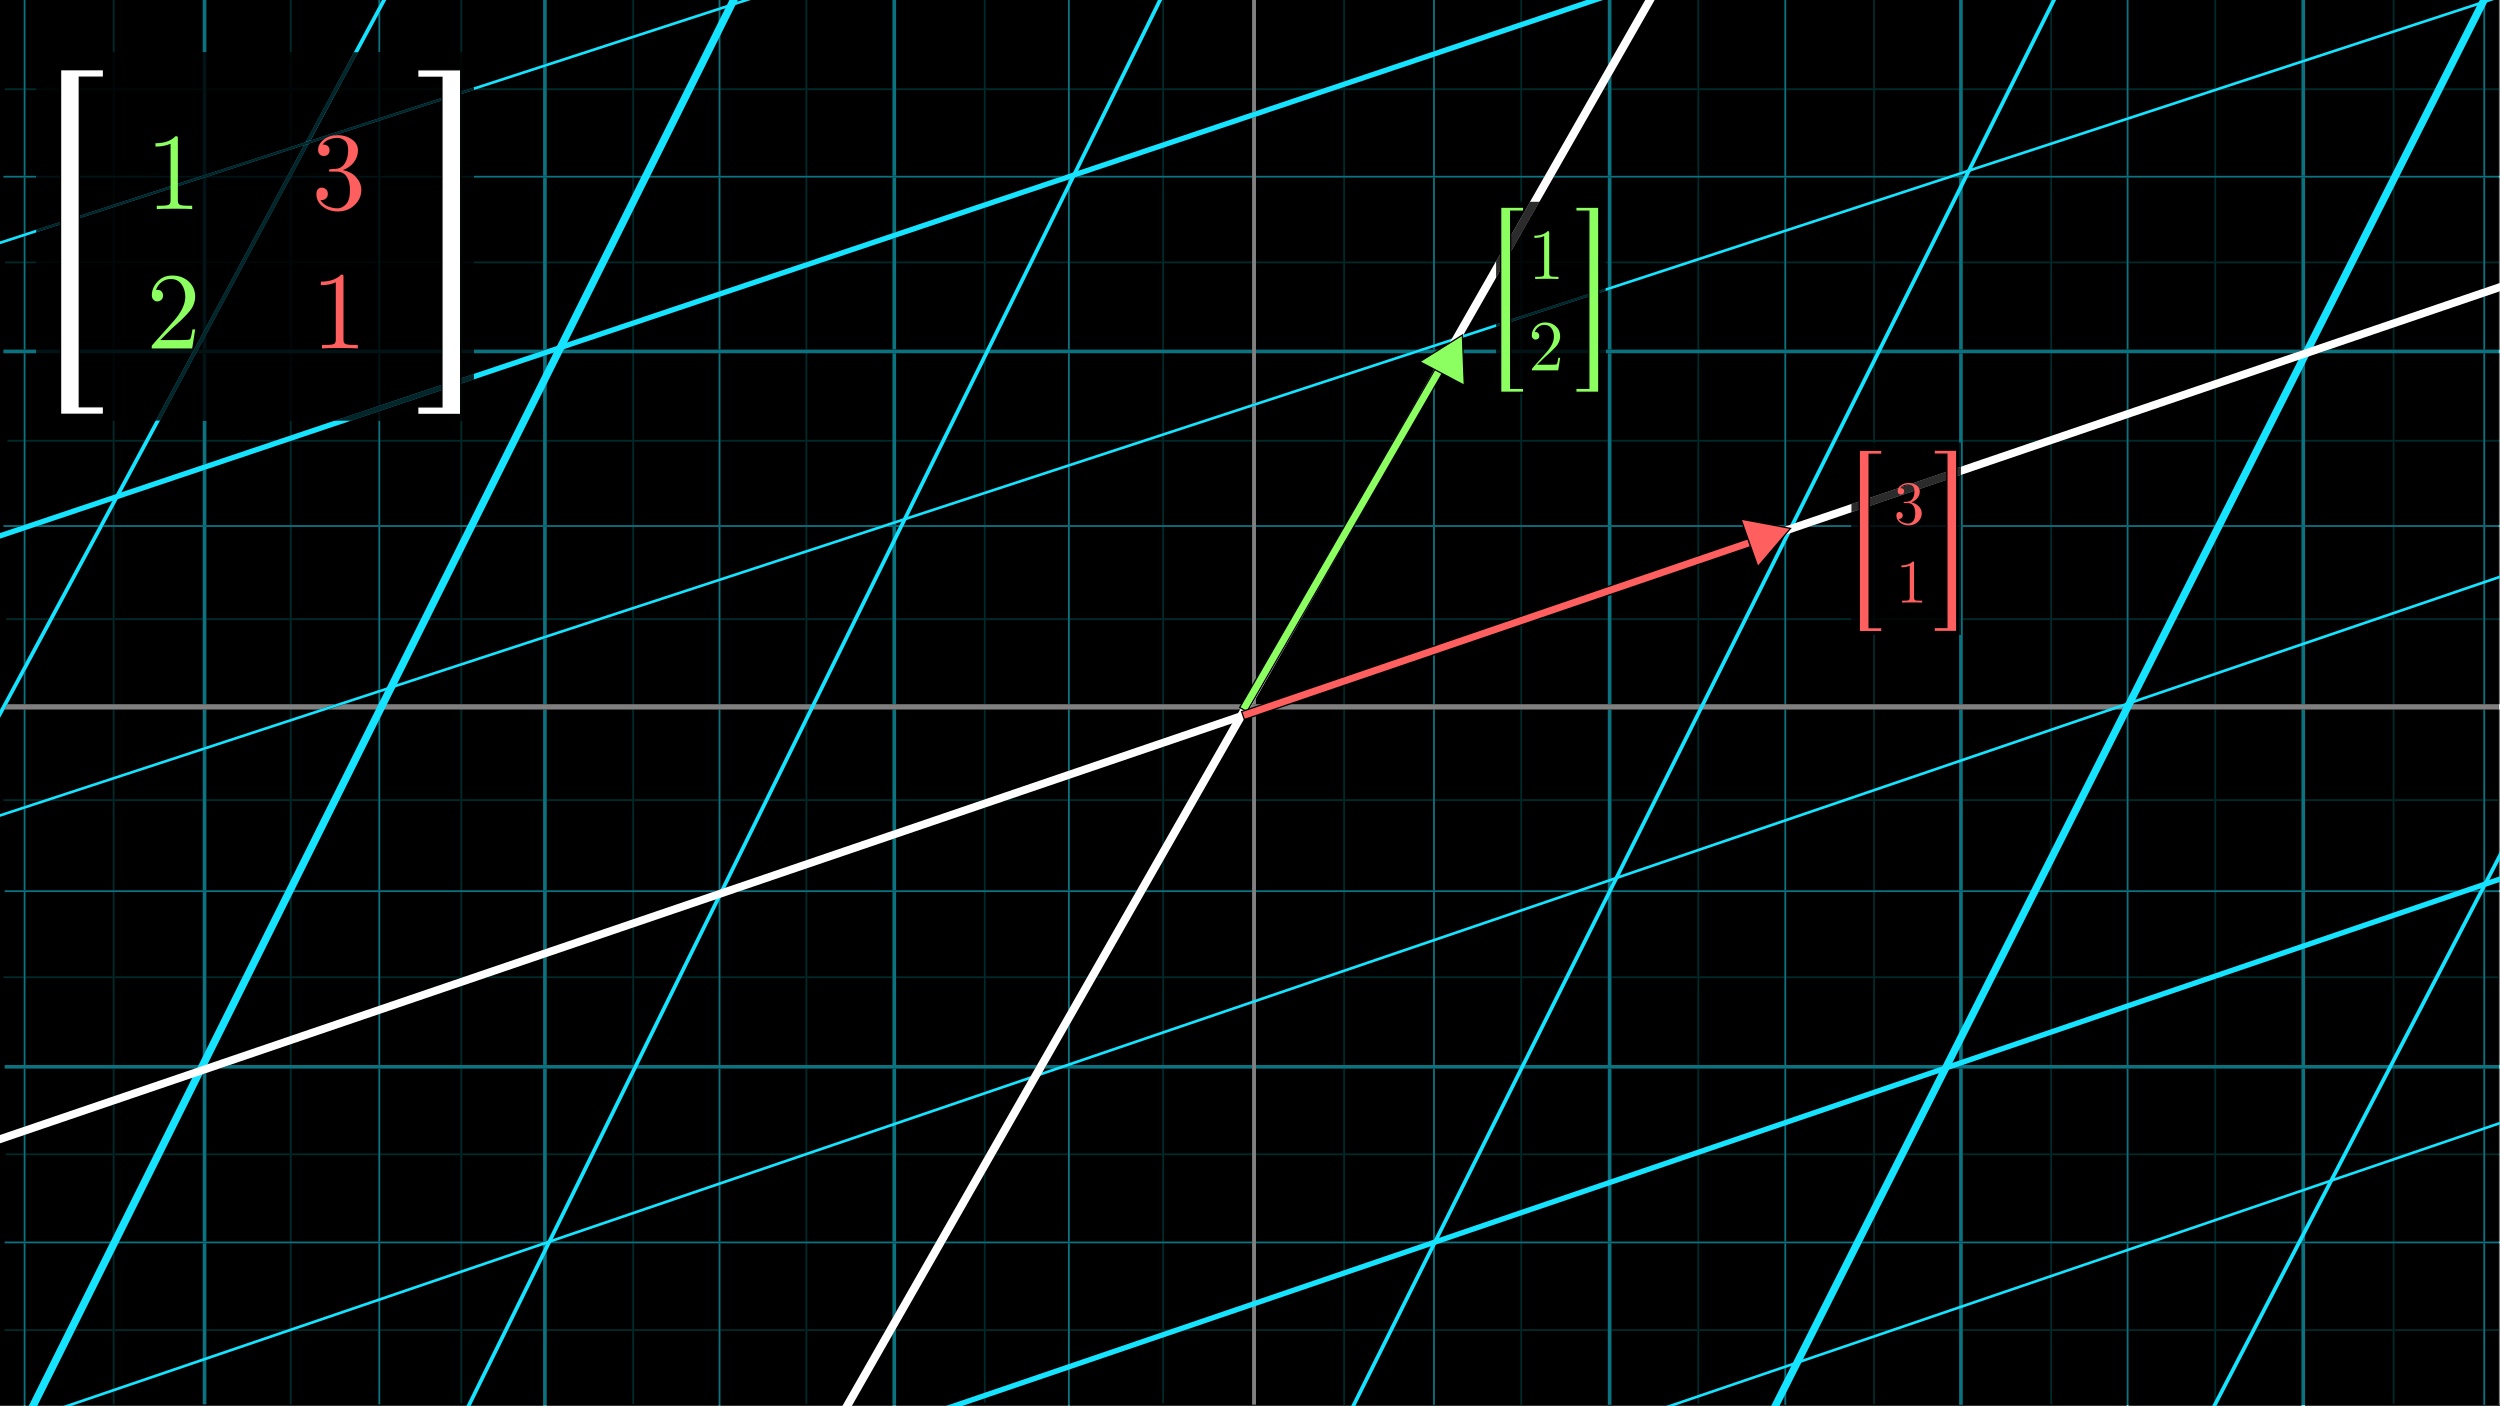 <?xml version="1.0" encoding="utf-8"?>
<!-- Generator: Adobe Illustrator 25.2.3, SVG Export Plug-In . SVG Version: 6.00 Build 0)  -->
<svg version="1.1" id="Layer_1" xmlns="http://www.w3.org/2000/svg" xmlns:xlink="http://www.w3.org/1999/xlink" x="0px" y="0px"
	 viewBox="0 0 1920 1080" style="enable-background:new 0 0 1920 1080;" xml:space="preserve">
<rect x="0" y="0" width="1920" height="1080" fill="#333333" stroke="none"/>
<style type="text/css">
	.st0{fill:#7F7F7F;}
	.st1{fill:#7FA9A9;}
	.st2{fill:#002A2A;}
	.st3{fill:#8AF1FF;}
	.st4{fill:#0B7280;}
	.st5{fill:#FFFFFF;}
	.st6{fill:#808080;}
	.st7{fill:#15E3FF;}
	.st8{fill:#000707;}
	.st9{fill:#021316;}
	.st10{fill:#04262B;}
	.st11{fill:#2B2B2B;}
	.st12{fill:#8CFF61;}
	.st13{fill:none;stroke:#000000;stroke-miterlimit:10;}
	.st14{fill:#FF5F5F;}
</style>
<g>
	<polyline points="1919,1079 0,1079 0,0 1919,0 1919,1079 	"/>
	<path class="st0" d="M1909.4-0.1h-0.8V0h0.4L1909.4-0.1 M1921.6-0.1h-5.5l-0.5,0.1h3.4v67.8h0.8v1.4h-0.8V135h2.6V-0.1"/>
	<path d="M1919,69.2h-10.4V135h10.4V69.2 M1908.9,0h-0.4v0.1L1908.9,0 M1919,0h-3.4l-7,2.3v65.5h10.4V0"/>
	<polyline class="st0" points="1907.2,-0.1 1839,-0.1 1839,0 1907.2,0 1907.2,-0.1 	"/>
	<path d="M1907.2,2.7L1839,25.1v42.7h68.2V2.7 M1907.2,0H1839v22.9l68.2-22.3V0"/>
	<polyline class="st0" points="1837.6,-0.1 1770.3,-0.1 1770.3,0 1837.6,0 1837.6,-0.1 	"/>
	<path d="M1837.6,25.5l-67.3,22v20.2h67.3V25.5 M1837.6,0h-67.3v45.4l67.3-22V0"/>
	<polyline class="st0" points="1767.5,-0.1 1702,-0.1 1702,0 1767.5,0 1767.5,-0.1 	"/>
	<path d="M1767.5,48.5l-58.8,19.2h58.8V48.5 M1767.5,0H1702v67.8h0.1l65.4-21.4V0"/>
	<polyline class="st0" points="1700.6,-0.1 1634.7,-0.1 1634.7,0 1700.6,0 1700.6,-0.1 	"/>
	<polyline points="1700.6,0 1634.7,0 1634.7,67.8 1700.6,67.8 1700.6,0 	"/>
	<polyline class="st0" points="1633.3,-0.1 1576,-0.1 1576,0 1633.3,0 1633.3,-0.1 	"/>
	<polyline points="1633.3,0 1576,0 1576,67.8 1633.3,67.8 1633.3,0 	"/>
	<polyline class="st0" points="1574.6,-0.1 1507.4,-0.1 1507.4,0 1574.6,0 1574.6,-0.1 	"/>
	<polyline points="1574.6,0 1507.4,0 1507.4,67.8 1574.6,67.8 1574.6,0 	"/>
	<polyline class="st0" points="1504.6,-0.1 1440,-0.1 1440,0 1504.6,0 1504.6,-0.1 	"/>
	<polyline points="1504.6,0 1440,0 1440,67.8 1504.6,67.8 1504.6,0 	"/>
	<polyline class="st0" points="1438.6,-0.1 1371.8,-0.1 1371.8,0 1438.6,0 1438.6,-0.1 	"/>
	<polyline points="1438.6,0 1371.8,0 1371.8,67.8 1438.6,67.8 1438.6,0 	"/>
	<polyline class="st0" points="1370.4,-0.1 1305,-0.1 1305,0 1370.4,0 1370.4,-0.1 	"/>
	<polyline points="1370.4,0 1305,0 1305,67.8 1370.4,67.8 1370.4,0 	"/>
	<path class="st0" d="M1263.6-0.1h-26.1V0h26L1263.6-0.1 M1303.6-0.1h-32.7l-0.1,0.1h32.8V-0.1"/>
	<path d="M1263.6,0h-26v45.5L1263.6,0 M1303.6,0h-32.8l-33.2,58.1v9.6h66V0"/>
	<path class="st0" d="M1218.7-0.1H1169V0h49.3L1218.7-0.1 M1234.8-0.1h-3.1l-0.4,0.1h3.5V-0.1"/>
	<path d="M1234.8,63l-2.7,4.7h2.7V63 M1218.3,0H1169v16.6L1218.3,0 M1234.8,0h-3.5L1169,20.9v46.8h55.9l9.9-17.4V0"/>
	<polyline class="st0" points="1167.6,-0.1 1102,-0.1 1102,0 1167.6,0 1167.6,-0.1 	"/>
	<path d="M1167.6,21.4l-65.6,22v24.3h65.6V21.4 M1167.6,0H1102v39.1l65.6-22V0"/>
	<polyline class="st0" points="1100.6,-0.1 1033,-0.1 1033,0 1100.6,0 1100.6,-0.1 	"/>
	<path d="M1100.6,43.9L1033,66.6v1.1h67.6V43.9 M1100.6,0H1033v62.3l67.6-22.7V0"/>
	<polyline class="st0" points="1031.6,-0.1 964.6,-0.1 964.6,0 1031.6,0 1031.6,-0.1 	"/>
	<path d="M1031.6,67.1l-1.9,0.7h1.9V67.1 M1031.6,0h-67v67.8h52.1l14.9-5V0"/>
	<polyline class="st0" points="961.6,-0.1 894,-0.1 894,0 961.6,0 961.6,-0.1 	"/>
	<polyline points="961.6,0 894,0 894,67.8 961.6,67.8 961.6,0 	"/>
	<polyline class="st0" points="892.6,-0.1 821.6,-0.1 821.6,0 892.6,0 892.6,-0.1 	"/>
	<polyline points="892.6,0 821.6,0 821.6,67.8 892.6,67.8 892.6,0 	"/>
	<polyline class="st0" points="820.2,-0.1 757,-0.1 757,0 820.2,0 820.2,-0.1 	"/>
	<polyline points="820.2,0 757,0 757,67.8 820.2,67.8 820.2,0 	"/>
	<polyline class="st0" points="755.6,-0.1 688.2,-0.1 688.2,0 755.6,0 755.6,-0.1 	"/>
	<polyline points="755.6,0 688.2,0 688.2,67.8 755.6,67.8 755.6,0 	"/>
	<polyline class="st0" points="685.4,-0.1 620,-0.1 620,0 685.4,0 685.4,-0.1 	"/>
	<polyline points="685.4,0 620,0 620,67.8 685.4,67.8 685.4,0 	"/>
	<path class="st0" d="M570.4-0.1h-17.1V0h16.6L570.4-0.1 M618.6-0.1H577L576.6,0h42V-0.1"/>
	<path d="M569.9,0h-16.6v5.4L569.9,0 M618.6,0h-42l-23.3,7.6v60.2h65.3V0"/>
	<polyline class="st0" points="551.9,-0.1 487,-0.1 487,0 551.9,0 551.9,-0.1 	"/>
	<path d="M551.9,8L487,29.1v38.6h64.9V8 M551.9,0H487v27l64.9-21.1V0"/>
	<polyline class="st0" points="485.6,-0.1 419.9,-0.1 419.9,0 485.6,0 485.6,-0.1 	"/>
	<path d="M485.6,29.6L419.9,51v16.8h65.7V29.6 M485.6,0h-65.7v48.8l65.7-21.4V0"/>
	<polyline class="st0" points="417.1,-0.1 355,-0.1 355,0 417.1,0 417.1,-0.1 	"/>
	<path d="M417.1,51.9l-48.8,15.9h48.8V51.9 M417.1,0H355v40.1h9V67l53.1-17.3V0"/>
	<path class="st0" d="M293.4-0.1H292V0h1.3L293.4-0.1 M353.6-0.1h-56.8L296.6,0h56.9V-0.1"/>
	<path d="M293.3,0H292v2.4L293.3,0 M353.6,0h-56.9L292,8.7v31.4h61.6V0"/>
	<polyline class="st0" points="290.6,-0.1 224,-0.1 224,0 290.6,0 290.6,-0.1 	"/>
	<path d="M290.6,11.3l-15.5,28.8h15.5V11.3 M290.6,0H224v40.1h47.7L290.6,5V0"/>
	<polyline class="st0" points="222.6,-0.1 158.5,-0.1 158.5,0 222.6,0 222.6,-0.1 	"/>
	<polyline points="222.6,0 158.5,0 158.5,40.1 222.6,40.1 222.6,0 	"/>
	<polyline class="st0" points="155.7,-0.1 88,-0.1 88,0 155.7,0 155.7,-0.1 	"/>
	<polyline points="155.7,0 88,0 88,40.1 155.7,40.1 155.7,0 	"/>
	<polyline class="st0" points="86.6,-0.1 19.6,-0.1 19.6,0 86.6,0 86.6,-0.1 	"/>
	<polyline points="86.6,0 19.6,0 19.6,67.8 27.8,67.8 27.8,40.1 86.6,40.1 86.6,0 	"/>
	<polyline class="st0" points="18.2,-0.1 3.6,-0.1 3.6,0 18.2,0 18.2,-0.1 	"/>
	<path d="M1504.6,134.6l-1.1,0.3h1.1V134.6 M892.6,113.8L829.6,135h62.9V113.8 M1574.6,111.7l-67.2,22v1.3h67.2V111.7 M1633.3,92.5
		l-57.3,18.8V135h57.3V92.5 M961.6,90.6L894,113.3V135h67.6V90.6 M1700.6,70.4L1634.7,92v43h65.9V70.4 M27.8,69.2h-8.2V135h8.2V69.2
		 M417.1,69.2H364V135h53.1V69.2 M485.6,69.2h-65.7V135h65.7V69.2 M551.9,69.2H487V135h64.9V69.2 M618.6,69.2h-65.3V135h65.3V69.2
		 M685.4,69.2H620V135h65.4V69.2 M755.6,69.2h-67.4V135h67.4V69.2 M820.2,69.2H757V135h59.7l3.5-1.2V69.2 M892.6,69.2h-71v64.1
		l71-23.9V69.2 M961.6,69.2H894V109l67.6-22.7V69.2 M1012.5,69.2h-47.9v16.1L1012.5,69.2 M1031.6,69.2h-6.1l-60.9,20.5V135h67V69.2
		 M1100.6,69.2H1033V135h67.6V69.2 M1167.6,69.2H1102V135h65.6V69.2 M1224.1,69.2H1169V135h17.5L1224.1,69.2 M1234.8,69.2h-3.5
		l-37.6,65.8h41.1V69.2 M1303.6,69.2h-66V135h66V69.2 M1370.4,69.2H1305V135h65.4V69.2 M1438.6,69.2h-66.8V135h66.8V69.2
		 M1504.6,69.2H1440V135h56.9l7.7-2.5V69.2 M1574.6,69.2h-67.2v62.4l67.2-22V69.2 M1633.3,69.2H1576V109l57.3-18.8V69.2
		 M1697.8,69.2h-63.1v20.7L1697.8,69.2 M1767.5,69.2h-63L1702,70v65h65.5V69.2 M1837.6,69.2h-67.3V135h67.3V69.2 M1907.2,69.2H1839
		V135h68.2V69.2 M18.2,0H3.6v135h14.6V69.2H3.9v-1.4h14.3V0"/>
	<path class="st0" d="M1921.6,223.1l-2.6,0.9v44.4h2.6V223.1 M1921.6,136.4h-2.6v64.4h0.8v1.4h-0.8v15.5l2.6-0.9V136.4"/>
	<path d="M1919,224l-10.4,3.6v40.9h10.4V224 M1919,202.2h-10.4v19l10.4-3.6V202.2 M18.2,181.6l-14.6,4.7v82.1h14.6v-66.3H3.9v-1.4
		h14.3V181.6 M18.2,136.4H3.6v47.9l14.6-4.7V136.4 M1919,136.4h-10.4v64.4h10.4V136.4"/>
	<polyline class="st0" points="1921.6,271.3 1919,271.3 1919,337.8 1921.6,337.8 1921.6,271.3 	"/>
	<path d="M18.2,271.3H3.6v132h14.6v-64.1H5.7v-1.4h12.5V271.3 M1919,271.3h-10.4v66.5h10.4V271.3"/>
	<polyline class="st0" points="1921.6,339.2 1919,339.2 1919,403.3 1921.6,403.3 1921.6,339.2 	"/>
	<polyline points="1919,339.2 1908.6,339.2 1908.6,403.3 1919,403.3 1919,339.2 	"/>
	<polyline class="st0" points="1921.6,404.7 1919,404.7 1919,474.8 1920.7,474.8 1920.7,476.2 1919,476.2 1919,540.8 1921.6,540.8 
		1921.6,404.7 	"/>
	<path d="M18.2,517.6L5.7,540.8h12.5V517.6 M1919,476.2h-10.4v64.6h10.4V476.2 M18.2,407.6l-14.6,4.9v125.9l14.6-27.1v-35.2H4.8
		v-1.4h13.4V407.6 M14,404.7H3.6v3.5L14,404.7 M1919,404.7h-10.4v70.1h10.4V404.7"/>
	<polyline class="st0" points="1921.6,544.9 1919,544.9 1919,683.7 1921.6,683.7 1921.6,544.9 	"/>
	<path d="M18.2,621.4l-14.6,4.8v123.6h14.6v-64.7H3.6v-1.4h14.6V621.4 M18.2,615.2H3.6v8.9l14.6-4.8V615.2 M18.2,544.9H3.6v68.9
		h14.6V544.9 M1919,544.9h-10.4v68.9h9.9v1.4h-9.9v68.5h10.4V544.9"/>
	<polyline class="st0" points="1921.6,685.1 1919,685.1 1919,817.9 1921.6,817.9 1921.6,685.1 	"/>
	<path d="M18.2,871.9l-14.6,5v143.9h14.6v-65.9H3.6v-1.4h14.6v-66.3H4.4v-1.4h13.8V871.9 M18.2,751.2H3.6v119.3l14.6-5v-44.8H3.6
		v-2.8h14.6V751.2 M1919,685.1h-10.4v64.7h9.9v1.4h-9.9v66.7h10.4V685.1"/>
	<polyline class="st0" points="1921.6,820.7 1919,820.7 1919,885.8 1920.3,885.8 1920.3,887.2 1919,887.2 1919,953.5 1921.6,953.5 
		1921.6,820.7 	"/>
	<path d="M1919,887.2h-10.4v66.3h10.4V887.2 M1919,820.7h-10.4v65.1h10.4V820.7"/>
	<polyline class="st0" points="1921.6,954.9 1919,954.9 1919,1020.8 1919.4,1020.8 1919.4,1022.2 1919,1022.2 1919,1077.9 
		1921.6,1077.9 1921.6,954.9 	"/>
	<path d="M685.4,1025.1l-30.1,52.7h30.1V1025.1 M18.2,1022.2H3.6v55.7h14.6V1022.2 M86.6,1022.2h-67v55.7h67V1022.2 M155.7,1022.2
		H88v55.7h67.7V1022.2 M222.6,1022.2h-64.1v55.7h64.1V1022.2 M290.6,1022.2H224v55.7h66.6V1022.2 M417.1,1022.2H355v55.5h-1.4v-55.5
		H292v55.7h125.1V1022.2 M485.6,1022.2h-65.7v55.7h65.7V1022.2 M551.9,1022.2H487v55.7h64.9V1022.2 M618.6,1022.2h-65.3v55.7h65.3
		V1022.2 M679.9,1022.2H620v55.7H648L679.9,1022.2 M820.2,1022.2H757v55h-1.4v-55h-67.4v55.7h132V1022.2 M961.6,1022.2H894v55.5
		h-1.4v-55.5h-71v55.7h140V1022.2 M1031.6,1022.2h-67v55.7h67V1022.2 M1100.6,1022.2H1033v55.7h67.6V1022.2 M1167.6,1022.2H1102
		v55.7h65.6V1022.2 M1234.8,1022.2H1169v55.7h65.8V1022.2 M1303.6,1022.2h-66v55.7h66V1022.2 M1370.4,1022.2H1305v55.7h65.4V1022.2
		 M1438.6,1022.2h-66.8v55.7h66.8V1022.2 M1504.6,1022.2H1440v55.7h64.6V1022.2 M1574.6,1022.2h-67.2v55.7h67.2V1022.2
		 M1633.3,1022.2H1576v55.7h57.3V1022.2 M1767.5,1022.2H1702v55.3h-1.4v-55.3h-65.9v55.7h132.8V1022.2 M1837.6,1022.2h-67.3v55.7
		h67.3V1022.2 M1907.2,1022.2H1839v55.7h68.2V1022.2 M1919,1022.2h-10.4v55.7h10.4V1022.2 M86.6,954.9h-67v65.9h67V954.9
		 M155.7,954.9H88v65.9h67.7V954.9 M222.6,954.9h-64.1v65.9h64.1V954.9 M290.6,954.9H224v65.9h66.6V954.9 M353.6,954.9H292v65.9
		h61.6V954.9 M417.1,954.9H355v65.9h62.1V954.9 M485.6,954.9h-65.7v65.9h65.7V954.9 M551.9,954.9H487v65.9h64.9V954.9 M618.6,954.9
		h-65.3v65.9h65.3V954.9 M685.4,954.9H620v65.9h60.7l4.7-8.3V954.9 M718.3,954.9h-30.1v52.7L718.3,954.9 M755.6,954.9h-30.1
		l-37.3,65.4v0.5h67.4V954.9 M820.2,954.9H757v65.9h63.2V954.9 M892.6,954.9h-71v65.9h71V954.9 M961.6,954.9H894v65.9h67.6V954.9
		 M1031.6,954.9h-67v65.9h67V954.9 M1100.6,954.9H1033v65.9h67.6V954.9 M1167.6,954.9H1102v65.9h65.6V954.9 M1234.8,954.9H1169v65.9
		h65.8V954.9 M1303.6,954.9h-66v65.9h66V954.9 M1370.4,954.9H1305v65.9h65.4V954.9 M1438.6,954.9h-66.8v65.9h66.8V954.9
		 M1504.6,954.9H1440v65.9h64.6V954.9 M1574.6,954.9h-67.2v65.9h67.2V954.9 M1633.3,954.9H1576v65.9h57.3V954.9 M1700.6,954.9h-65.9
		v65.9h65.9V954.9 M1767.5,954.9H1702v65.9h65.5V954.9 M1837.6,954.9h-67.3v65.9h67.3V954.9 M1907.2,954.9H1839v65.9h68.2V954.9
		 M1919,954.9h-10.4v65.9h10.4V954.9 M755.6,902.2l-29.3,51.3h29.3V902.2 M86.6,887.2h-67v66.3h67V887.2 M155.7,887.2H88v66.3h67.7
		V887.2 M222.6,887.2h-64.1v66.3h64.1V887.2 M290.6,887.2H224v66.3h66.6V887.2 M353.6,887.2H292v66.3h61.6V887.2 M417.1,887.2H355
		v66.3h62.1V887.2 M485.6,887.2h-65.7v66.3h65.7V887.2 M551.9,887.2H487v66.3h64.9V887.2 M618.6,887.2h-65.3v66.3h65.3V887.2
		 M685.4,887.2H620v66.3h65.4V887.2 M755.6,887.2h-67.4v66.3h30.9l36.5-63.9V887.2 M820.2,887.2h-56l-7.2,12.6v53.7h63.2V887.2
		 M892.6,887.2h-71v66.3h71V887.2 M961.6,887.2H894v66.3h67.6V887.2 M1031.6,887.2h-67v66.3h67V887.2 M1100.6,887.2H1033v66.3h67.6
		V887.2 M1167.6,887.2H1102v66.3h65.6V887.2 M1234.8,887.2H1169v66.3h65.8V887.2 M1303.6,887.2h-66v66.3h66V887.2 M1370.4,887.2
		H1305v66.3h65.4V887.2 M1438.6,887.2h-66.8v66.3h66.8V887.2 M1504.6,887.2H1440v66.3h64.6V887.2 M1574.6,887.2h-67.2v66.3h67.2
		V887.2 M1633.3,887.2H1576v66.3h57.3V887.2 M1700.6,887.2h-65.9v66.3h65.9V887.2 M1767.5,887.2H1702v66.3h65.5V887.2 M1837.6,887.2
		h-67.3v66.3h67.3V887.2 M1907.2,887.2H1839v66.3h68.2V887.2 M86.6,848.5l-67,22.8v14.4h67V848.5 M155.7,825L88,848.1v37.7h67.7V825
		 M86.6,820.7h-67V865l67-22.8V820.7 M149.6,820.7H88v21L149.6,820.7 M222.6,820.7h-54.2l-9.9,3.4v61.7h64.1V820.7 M290.6,820.7H224
		v65.1h66.6V820.7 M353.6,820.7H292v65.1h61.6V820.7 M417.1,820.7H355v65.1h62.1V820.7 M485.6,820.7h-65.7v65.1h65.7V820.7
		 M551.9,820.7H487v65.1h64.9V820.7 M618.6,820.7h-65.3v65.1h65.3V820.7 M685.4,820.7H620v65.1h65.4V820.7 M755.6,820.7h-67.4v65.1
		h67.4V820.7 M794.9,820.7H757v65.1h0.8L794.9,820.7 M820.2,820.7h-18L765,885.8h55.2V820.7 M892.6,820.7h-71v65.1h71V820.7
		 M961.6,820.7H894v65.1h67.6V820.7 M1031.6,820.7h-67v65.1h67V820.7 M1100.6,820.7H1033v65.1h67.6V820.7 M1167.6,820.7H1102v65.1
		h65.6V820.7 M1234.8,820.7H1169v65.1h65.8V820.7 M1303.6,820.7h-66v65.1h66V820.7 M1370.4,820.7H1305v65.1h65.4V820.7
		 M1438.6,820.7h-66.8v65.1h66.8V820.7 M1504.6,820.7H1440v65.1h64.6V820.7 M1574.6,820.7h-67.2v65.1h67.2V820.7 M1633.3,820.7H1576
		v65.1h57.3V820.7 M1700.6,820.7h-65.9v65.1h65.9V820.7 M1767.5,820.7H1702v65.1h65.5V820.7 M1837.6,820.7h-67.3v65.1h67.3V820.7
		 M1907.2,820.7H1839v65.1h68.2V820.7 M222.6,802.2l-45.9,15.7h45.9V802.2 M820.2,789.1l-16.4,28.8h16.4V789.1 M290.6,779L224,801.7
		v16.1h66.6V779 M353.6,757.5l-61.6,21v39.3h61.6V757.5 M86.6,751.2h-67v66.7h67V751.2 M155.7,751.2H88v66.7h67.7V751.2
		 M222.6,751.2h-64.1v66.5l64.1-21.8V751.2 M290.6,751.2H224v44.2l66.6-22.7V751.2 M353.6,751.2H292v21L353.6,751.2 M417.1,751.2
		h-44.7l-17.4,5.9v60.8h62.1V751.2 M485.6,751.2h-65.7v66.7h65.7V751.2 M551.9,751.2H487v66.7h64.9V751.2 M618.6,751.2h-65.3v66.7
		h65.3V751.2 M685.4,751.2H620v66.7h65.4V751.2 M755.6,751.2h-67.4v66.7h67.4V751.2 M820.2,751.2H757v66.7h39.5l23.7-41.4V751.2
		 M834.6,751.2h-13V774L834.6,751.2 M892.6,751.2h-50.7l-20.3,35.5v31.2h71V751.2 M961.6,751.2H894v66.7h67.6V751.2 M1031.6,751.2
		h-67v66.7h67V751.2 M1100.6,751.2H1033v66.7h67.6V751.2 M1167.6,751.2H1102v66.7h65.6V751.2 M1234.8,751.2H1169v66.7h65.8V751.2
		 M1303.6,751.2h-66v66.7h66V751.2 M1370.4,751.2H1305v66.7h65.4V751.2 M1438.6,751.2h-66.8v66.7h66.8V751.2 M1504.6,751.2H1440
		v66.7h64.6V751.2 M1574.6,751.2h-67.2v66.7h67.2V751.2 M1633.3,751.2H1576v66.7h57.3V751.2 M1700.6,751.2h-65.9v66.7h65.9V751.2
		 M1767.5,751.2H1702v66.7h65.5V751.2 M1837.6,751.2h-67.3v66.7h67.3V751.2 M1907.2,751.2H1839v66.7h68.2V751.2 M417.1,735.9
		l-40.6,13.8h40.6V735.9 M485.6,712.6l-65.7,22.4v14.8h65.7V712.6 M551.9,690L487,712.1v37.7h64.9V690 M86.6,685.1h-67v64.7h67
		V685.1 M155.7,685.1H88v64.7h67.7V685.1 M222.6,685.1h-64.1v64.7h64.1V685.1 M290.6,685.1H224v64.7h66.6V685.1 M353.6,685.1H292
		v64.7h61.6V685.1 M417.1,685.1H355v64.7h2.7l59.4-20.2V685.1 M485.6,685.1h-65.7v43.5l65.7-22.4V685.1 M547.5,685.1H487v20.6
		L547.5,685.1 M618.6,685.1h-52.3l-13,4.4v60.3h65.3V685.1 M685.4,685.1H620v64.7h65.4V685.1 M755.6,685.1h-67.4v64.7h67.4V685.1
		 M820.2,685.1H757v64.7h63.2V685.1 M872.4,685.1h-50.8v64.7h13.8L872.4,685.1 M892.6,685.1h-13l-36.9,64.7h49.9V685.1 M961.6,685.1
		H894v64.7h67.6V685.1 M1031.6,685.1h-67v64.7h67V685.1 M1100.6,685.1H1033v64.7h67.6V685.1 M1167.6,685.1H1102v64.7h65.6V685.1
		 M1234.8,685.1H1169v64.7h65.8V685.1 M1303.6,685.1h-66v64.7h66V685.1 M1370.4,685.1H1305v64.7h65.4V685.1 M1438.6,685.1h-66.8
		v64.7h66.8V685.1 M1504.6,685.1H1440v64.7h64.6V685.1 M1574.6,685.1h-67.2v64.7h67.2V685.1 M1633.3,685.1H1576v64.7h57.3V685.1
		 M1700.6,685.1h-65.9v64.7h65.9V685.1 M1767.5,685.1H1702v64.7h65.5V685.1 M1837.6,685.1h-67.3v64.7h67.3V685.1 M1907.2,685.1H1839
		v64.7h68.2V685.1 M618.6,667.2l-48.2,16.4h48.2V667.2 M892.6,662.3l-12.2,21.4h12.2V662.3 M685.4,644.5L620,666.7v16.9h65.4V644.5
		 M755.6,620.5l-67.4,23v40.1h67.4V620.5 M30.7,615.2H19.6v3.6L30.7,615.2 M86.6,615.2H37.3L19.6,621v62.7h67V615.2 M155.7,615.2H88
		v68.5h67.7V615.2 M222.6,615.2h-64.1v68.5h64.1V615.2 M290.6,615.2H224v68.5h66.6V615.2 M353.6,615.2H292v68.5h61.6V615.2
		 M417.1,615.2H355v68.5h62.1V615.2 M485.6,615.2h-65.7v68.5h65.7V615.2 M551.9,615.2H487v68.5h64.6l0.3-0.1V615.2 M618.6,615.2
		h-65.3v67.9l65.3-22.3V615.2 M685.4,615.2H620v45.2l65.4-22.3V615.2 M752.6,615.2h-64.4v22L752.6,615.2 M820.2,615.2h-48.8
		l-14.4,4.9v63.6h63.2V615.2 M892.6,615.2h-71v68.5h51.6l19.4-34V615.2 M912.3,615.2H894v32L912.3,615.2 M961.6,615.2h-42.1
		L894,659.8v23.8h67.6V615.2 M1031.6,615.2h-67v68.5h67V615.2 M1100.6,615.2H1033v68.5h67.6V615.2 M1167.6,615.2H1102v68.5h65.6
		V615.2 M1234.8,615.2H1169v68.5h65.8V615.2 M1303.6,615.2h-66v68.5h66V615.2 M1370.4,615.2H1305v68.5h65.4V615.2 M1438.6,615.2
		h-66.8v68.5h66.8V615.2 M1504.6,615.2H1440v68.5h64.6V615.2 M1574.6,615.2h-67.2v68.5h67.2V615.2 M1633.3,615.2H1576v68.5h57.3
		V615.2 M1700.6,615.2h-65.9v68.5h65.9V615.2 M1767.5,615.2H1702v68.5h65.5V615.2 M1837.6,615.2h-67.3v68.5h67.3V615.2
		 M1907.2,615.2H1839v68.5h68.2V615.2 M86.6,599l-45,14.7h45V599 M820.2,598.5l-44.7,15.2h44.7V598.5 M155.7,576.4L88,598.6v15.2
		h67.7V576.4 M892.6,573.8l-71,24.2v15.7h71V573.8 M946.3,555.5L894,573.4v40.4h19.1L946.3,555.5 M222.6,554.5l-64.1,21v38.3h64.1
		V554.5 M961.6,550.3l-6.3,2.1l-35,61.3h41.3V550.3 M86.6,544.9h-67v68.9h15.4l51.6-16.9V544.9 M155.7,544.9H88v51.5l67.7-22.2
		V544.9 M222.6,544.9h-64.1v28.4l64.1-21V544.9 M245.3,544.9H224v7L245.3,544.9 M290.6,544.9H252l-28,9.2v59.7h66.6V544.9
		 M353.6,544.9H292v68.9h61.6V544.9 M417.1,544.9H355v68.9h62.1V544.9 M485.6,544.9h-65.7v68.9h65.7V544.9 M551.9,544.9H487v68.9
		h64.9V544.9 M618.6,544.9h-65.3v68.9h65.3V544.9 M685.4,544.9H620v68.9h65.4V544.9 M755.6,544.9h-67.4v68.9h67.4V544.9
		 M820.2,544.9H757v68.8l63.2-21.5V544.9 M892.6,544.9h-71v46.8l71-24.2V544.9 M952.4,544.9H894V567l56.9-19.4L952.4,544.9
		 M1031.6,544.9h-53.9l-13.1,4.4v64.4h67V544.9 M1100.6,544.9H1033v68.9h67.6V544.9 M1167.6,544.9H1102v68.9h65.6V544.9
		 M1234.8,544.9H1169v68.9h65.8V544.9 M1303.6,544.9h-66v68.9h66V544.9 M1370.4,544.9H1305v68.9h65.4V544.9 M1438.6,544.9h-66.8
		v68.9h66.8V544.9 M1504.6,544.9H1440v68.9h64.6V544.9 M1574.6,544.9h-67.2v68.9h67.2V544.9 M1633.3,544.9H1576v68.9h57.3V544.9
		 M1700.6,544.9h-65.9v68.9h65.9V544.9 M1767.5,544.9H1702v68.9h65.5V544.9 M1837.6,544.9h-67.3v68.9h67.3V544.9 M1907.2,544.9H1839
		v68.9h68.2V544.9 M290.6,532.2l-26.1,8.5h26.1V532.2 M1031.6,526.5l-41.9,14.3h41.9V526.5 M353.6,511.6L292,531.7v9h61.6V511.6
		 M1100.6,502.9l-67.6,23v14.8h67.6V502.9 M417.1,490.8L355,511.1v29.6h62.1V490.8 M1504.6,487.4H1440v53.3h64.6V487.4
		 M1167.6,480.1l-65.6,22.4v38.3h65.6V480.1 M37.1,476.2H19.6v32.6L37.1,476.2 M86.6,476.2H40.5L19.6,515v25.8h67V476.2
		 M155.7,476.2H88v64.6h67.7V476.2 M222.6,476.2h-64.1v64.6h64.1V476.2 M290.6,476.2H224v64.6h33.9l32.7-10.7V476.2 M353.6,476.2
		H292v53.4l61.6-20.2V476.2 M417.1,476.2H355v32.8l62.1-20.3V476.2 M455.1,476.2h-35.2v11.5L455.1,476.2 M485.6,476.2h-23.9
		l-41.8,13.7v50.9h65.7V476.2 M551.9,476.2H487v64.6h64.9V476.2 M618.6,476.2h-65.3v64.6h65.3V476.2 M685.4,476.2H620v64.6h65.4
		V476.2 M755.6,476.2h-67.4v64.6h67.4V476.2 M820.2,476.2H757v64.6h63.2V476.2 M892.6,476.2h-71v64.6h71V476.2 M961.6,476.2H894
		v64.6h60.8l6.8-11.9V476.2 M991.6,476.2h-27.1v47.4L991.6,476.2 M1031.6,476.2h-32.7l-34.3,60v4.6h6.3l60.7-20.7V476.2
		 M1100.6,476.2H1033v43.4l67.6-23V476.2 M1160.4,476.2H1102v19.9L1160.4,476.2 M1234.8,476.2h-55.6l-10.2,3.5v61.1h65.8V476.2
		 M1303.6,476.2h-66v64.6h66V476.2 M1370.4,476.2H1305v64.6h65.4V476.2 M1421.9,476.2h-50.1v64.6h66.8v-53.3h-16.7V476.2
		 M1574.6,476.2h-67.2v64.6h67.2V476.2 M1633.3,476.2H1576v64.6h57.3V476.2 M1700.6,476.2h-65.9v64.6h65.9V476.2 M1767.5,476.2H1702
		v64.6h65.5V476.2 M1837.6,476.2h-67.3v64.6h67.3V476.2 M1907.2,476.2H1839v64.6h68.2V476.2 M485.6,468.3l-19.6,6.4h19.6V468.3
		 M1234.8,457.2l-51.5,17.5h51.5V457.2 M551.9,446.6L487,467.9v6.9h64.9V446.6 M1303.6,433.8l-66,22.5v18.5h66V433.8 M618.6,424.8
		l-65.3,21.4v28.6h65.3V424.8 M1031.6,418.9l-31.9,55.9h31.9V418.9 M1370.4,411l-65.4,22.3v41.5h65.4V411 M75.6,404.7H27l-7.4,2.5
		v67.6h18.3L75.6,404.7 M86.6,404.7h-7.6l-37.7,70.1h45.4V404.7 M155.7,404.7H88v70.1h67.7V404.7 M222.6,404.7h-64.1v70.1h64.1
		V404.7 M290.6,404.7H224v70.1h66.6V404.7 M353.6,404.7H292v70.1h61.6V404.7 M417.1,404.7H355v70.1h62.1V404.7 M485.6,404.7h-65.7
		v70.1h39.5l26.2-8.6V404.7 M551.9,404.7H487v61.1l64.9-21.3V404.7 M618.6,404.7h-65.3V444l65.3-21.4V404.7 M673.4,404.7H620v17.5
		L673.4,404.7 M685.4,404.7H680L620,424.3v50.4h65.4V404.7 M755.6,404.7h-67.4v70.1h67.4V404.7 M820.2,404.7H757v70.1h63.2V404.7
		 M892.6,404.7h-71v70.1h71V404.7 M961.6,404.7H894v70.1h67.6V404.7 M1031.6,404.7h-67v70.1h27.9l39.1-68.5V404.7 M1100.6,404.7
		h-60.9l-6.7,11.8v58.3h67.6V404.7 M1167.6,404.7H1102v70.1h62.6l3-1V404.7 M1234.8,404.7H1169v68.6l65.8-22.4V404.7 M1303.6,404.7
		h-66v45.2l66-22.5V404.7 M1370.2,404.7H1305v22.2L1370.2,404.7 M1421.9,404.7H1389l-17.2,5.9v64.2h50.1V404.7 M1574.6,404.7h-67.2
		v70.1h67.2V404.7 M1633.3,404.7H1576v70.1h57.3V404.7 M1700.6,404.7h-65.9v70.1h65.9V404.7 M1767.5,404.7H1702v70.1h65.5V404.7
		 M1837.6,404.7h-67.3v70.1h67.3V404.7 M1907.2,404.7H1839v70.1h68.2V404.7 M685.4,402.9l-1.1,0.3h1.1V402.9 M1421.9,393.4
		l-28.8,9.8h28.8V393.4 M86.6,390.5l-6.9,12.8h6.9V390.5 M86.3,384.7l-55.1,18.5h45.1L86.3,384.7 M755.6,379.9L688.2,402v1.3h67.4
		V379.9 M155.7,361.4l-65.3,21.9l-2.4,4.5v15.4h67.7V361.4 M820.2,358.8L757,379.5v23.8h63.2V358.8 M1574.6,341.4l-67.2,22.9v38.9
		h67.2V341.4 M86.6,339.2h-67v63.6l67-22.5V339.2 M110.8,339.2H88v40.6l1.2-0.4L110.8,339.2 M155.7,339.2h-41.5L93.3,378l62.4-21
		V339.2 M208.9,339.2h-50.5v17L208.9,339.2 M222.6,339.2h-0.6l-63.5,21.3v42.8h64.1V339.2 M290.6,339.2H224v64.1h66.6V339.2
		 M353.6,339.2H292v64.1h61.6V339.2 M417.1,339.2H355v64.1h62.1V339.2 M485.6,339.2h-65.7v64.1h65.7V339.2 M551.9,339.2H487v64.1
		h64.9V339.2 M618.6,339.2h-65.3v64.1h65.3V339.2 M685.4,339.2H620v64.1h57.7l7.7-2.5V339.2 M755.6,339.2h-67.4v60.7l67.4-22.1
		V339.2 M820.2,339.2H757v38.1l63.2-20.7V339.2 M873.4,339.2h-51.8v17L873.4,339.2 M892.6,339.2H880l-58.5,19.1v45h71V339.2
		 M961.6,339.2H894v64.1h67.6V339.2 M1031.6,339.2h-67v64.1h67V339.2 M1069.9,339.2H1033v64.1h0.3L1069.9,339.2 M1100.6,339.2h-23.5
		l-36.6,64.1h60.1V339.2 M1167.6,339.2H1102v64.1h65.6V339.2 M1234.8,339.2H1169v64.1h65.8V339.2 M1303.6,339.2h-66v64.1h66V339.2
		 M1370.4,339.2H1305v64.1h65.4V339.2 M1438.6,339.2h-66.8v64.1h2.5l47.6-16.2V340h16.7V339.2 M1504.6,339.2H1440v0.8h64.6V339.2
		 M1562.4,339.2h-55v18.8L1562.4,339.2 M1633.3,339.2h-52.1l-5.2,1.8v62.3h57.3V339.2 M1700.6,339.2h-65.9v64.1h65.9V339.2
		 M1767.5,339.2H1702v64.1h65.5V339.2 M1837.6,339.2h-67.3v64.1h67.3V339.2 M1907.2,339.2H1839v64.1h68.2V339.2 M892.6,335l-8.3,2.7
		h8.3V335 M119.5,323.1H88v14.7h23.6L119.5,323.1 M155.7,323.1h-32.8l-7.9,14.7h40.7V323.1 M222.6,323.1h-64.1v14.7h54.6l9.5-3.2
		V323.1 M256.8,323.1H224v11L256.8,323.1 M290.6,323.1h-20.7l-43.7,14.7h64.5V323.1 M353.6,323.1H292v14.7h61.6V323.1 M1633.3,321.4
		l-48,16.4h48V321.4 M961.6,312.4L894,334.6v3.2h67.6V312.4 M1700.6,298.5l-65.9,22.5v16.8h65.9V298.5 M1100.6,298l-22.7,39.7h22.7
		V298 M1031.6,289.5l-67,21.9v26.3h67V289.5 M1767.5,275.7L1702,298v39.8h65.5V275.7 M417.1,273.6L364,291.4v31.6h-9v14.7h62.1
		V273.6 M27.8,271.3h-8.2v66.5h67v-14.7H27.8V271.3 M411,271.3h-47v15.8L411,271.3 M485.6,271.3H424l-4.1,1.4v65.1h65.7V271.3
		 M551.9,271.3H487v66.5h64.9V271.3 M618.6,271.3h-65.3v66.5h65.3V271.3 M685.4,271.3H620v66.5h65.4V271.3 M755.6,271.3h-67.4v66.5
		h67.4V271.3 M820.2,271.3H757v66.5h63.2V271.3 M892.6,271.3h-71v66.5h56.1l14.9-4.9V271.3 M961.6,271.3H894v61.2l67.6-22.1V271.3
		 M1031.6,271.3h-67v38l67-21.9V271.3 M1080.7,271.3H1033v15.6L1080.7,271.3 M1100.6,271.3h-13.2l-54.4,17.8v48.7h37.7l29.9-52.4
		V271.3 M1108.7,271.3h-6.7v11.7L1108.7,271.3 M1149,271.3h-33.2l-13.9,24.3v42.2h65.6v-35.3H1149V271.3 M1234.8,271.3h-1.6v31.2
		H1169v35.3h65.8V271.3 M1303.6,271.3h-66v66.5h66V271.3 M1370.4,271.3H1305v66.5h65.4V271.3 M1438.6,271.3h-66.8v66.5h66.8V271.3
		 M1504.6,271.3H1440v66.5h64.6V271.3 M1574.6,271.3h-67.2v66.5h59.1l8.1-2.8V271.3 M1633.3,271.3H1576v63.3l57.3-19.5V271.3
		 M1700.6,271.3h-65.9v43.3l65.9-22.5V271.3 M1761.6,271.3H1702v20.3L1761.6,271.3 M1837.6,271.3h-57.2l-10.1,3.4v63.1h67.3V271.3
		 M1907.2,271.3H1839v66.5h68.2V271.3 M1100.6,266.9l-4.7,1.5h4.7V266.9 M1113.6,262.7l-11.6,3.8v2h8.3L1113.6,262.7 M1837.6,251.8
		l-49,16.7h49V251.8 M1149,251l-26.6,8.7l-5,8.7h31.6V251 M485.6,250.6l-53.2,17.9h53.2V250.6 M551.9,228.3L487,250.1v18.4h64.9
		V228.3 M1907.2,228l-68.2,23.2v17.2h68.2V228 M1234.8,223l-1.6,0.5v44.9h1.6V223 M1149,213.2l-25.1,43.9l25.1-8.2V213.2
		 M618.6,205.9l-65.3,21.9v40.6h65.3V205.9 M27.8,202.2h-8.2v66.3h8.2V202.2 M417.1,202.2H364v66.3h53.1V202.2 M485.6,202.2h-65.7
		v66.1l65.7-22.1V202.2 M551.9,202.2H487v43.6l64.9-21.8V202.2 M616.7,202.2h-63.4v21.3L616.7,202.2 M685.4,202.2h-55.7l-9.7,3.3v63
		h65.4V202.2 M755.6,202.2h-67.4v66.3h67.4V202.2 M820.2,202.2H757v66.3h63.2V202.2 M892.6,202.2h-71v66.3h71V202.2 M961.6,202.2
		H894v66.3h67.6V202.2 M1031.6,202.2h-67v66.3h67V202.2 M1100.6,202.2H1033v66.3h56.3l11.3-3.7V202.2 M1148.1,202.2H1102v62.1
		l13.1-4.3L1148.1,202.2 M1234.8,202.2h-1.6v19.2l1.6-0.5V202.2 M1291.7,202.2h-54.1v17.7L1291.7,202.2 M1303.6,202.2h-5.2
		l-60.8,19.9v46.4h66V202.2 M1370.4,202.2H1305v66.3h65.4V202.2 M1438.6,202.2h-66.8v66.3h66.8V202.2 M1504.6,202.2H1440v66.3h64.6
		V202.2 M1574.6,202.2h-67.2v66.3h67.2V202.2 M1633.3,202.2H1576v66.3h57.3V202.2 M1700.6,202.2h-65.9v66.3h65.9V202.2
		 M1767.5,202.2H1702v66.3h65.5V202.2 M1837.6,202.2h-67.3v66.1l67.3-22.9V202.2 M1907.2,202.2H1839v42.7l68.2-23.2V202.2
		 M1303.6,200.4l-1,0.3h1V200.4 M685.4,183.4l-51.6,17.3h51.6V183.4 M1370.4,178.6L1305,200v0.8h65.4V178.6 M27.8,178.5l-8.2,2.7
		v19.6h8.2V178.5 M755.6,159.8l-67.4,22.6v18.3h67.4V159.8 M1438.6,156.2l-66.8,21.9v22.7h66.8V156.2 M820.2,138.1L757,159.4v41.4
		h63.2V138.1 M27.8,136.4h-8.2V179l8.2-2.7V136.4 M417.1,136.4H364v64.4h53.1V136.4 M485.6,136.4h-65.7v64.4h65.7V136.4
		 M551.9,136.4H487v64.4h64.9V136.4 M618.6,136.4h-65.3v64.4h65.3V136.4 M685.4,136.4H620v64.4h0.9l64.5-21.7V136.4 M755.6,136.4
		h-67.4v41.8l67.4-22.6V136.4 M812.5,136.4H757V155L812.5,136.4 M892.6,136.4h-67.1l-3.9,1.3v63.1h71V136.4 M961.6,136.4H894v64.4
		h67.6V136.4 M1031.6,136.4h-67v64.4h67V136.4 M1100.6,136.4H1033v64.4h67.6V136.4 M1167.6,136.4H1102v64.4h46.9l0.1-0.2V155h18.5
		V136.4 M1185.7,136.4H1169V155h6.1L1185.7,136.4 M1234.8,136.4h-41.9l-10.7,18.7h50.9v45.7h1.6V136.4 M1303.6,136.4h-66v64.4h58.4
		l7.6-2.5V136.4 M1370.4,136.4H1305v61.4l65.4-21.4V136.4 M1438.6,136.4h-66.8v39.6l66.8-21.9V136.4 M1492.6,136.4H1440v17.2
		L1492.6,136.4 M1504.6,136.4h-5.3l-59.3,19.4v45h64.6V136.4 M1574.6,136.4h-67.2v64.4h67.2V136.4 M1633.3,136.4H1576v64.4h57.3
		V136.4 M1700.6,136.4h-65.9v64.4h65.9V136.4 M1767.5,136.4H1702v64.4h65.5V136.4 M1837.6,136.4h-67.3v64.4h67.3V136.4
		 M1907.2,136.4H1839v64.4h68.2V136.4"/>
	<path class="st0" d="M1922.6,222.8l-1,0.3v45.3v2.8v66.5v1.4v64.1v1.4v136.1h1V222.8 M86.6-1.1h-84V0h1v-0.1h14.6v-0.4h1.4v0.4h67
		V-1.1 M155.7-1.1H88v1h67.7V-1.1 M222.6-1.1h-64.1v1h64.1V-1.1 M290.6-1.1H224v1h66.6V-1.1 M293.9-1.1H292v1h1.4L293.9-1.1
		 M353.6-1.1h-56.3l-0.5,1h56.8V-1.1 M485.6-1.1H355v1h62.1v-0.4h2.8v0.4h65.7V-1.1 M573.4-1.1H487v1h64.9v-0.4h1.4v0.4h17.1
		L573.4-1.1 M618.6-1.1h-38.5l-3.1,1h41.5V-1.1 M755.6-1.1H620v1h65.4v-0.4h2.8v0.4h67.4V-1.1 M892.6-1.1H757v1h63.2v-0.4h1.4v0.4
		h71V-1.1 M961.6-1.1H894v1h67.6V-1.1 M1100.6-1.1h-136v1h67V-1h1.4v0.9h67.6V-1.1 M1221.7-1.1H1102v1h65.6V-1h1.4v0.9h49.7
		L1221.7-1.1 M1234.8-1.1L1234.8-1.1l-3.1,1h3.1V-1.1 M1264.2-1.1h-26.6v1h26.1L1264.2-1.1 M1303.6-1.1h-32.2l-0.6,1h32.7V-1.1
		 M1370.4-1.1H1305v1h65.4V-1.1 M1438.6-1.1h-66.8v1h66.8V-1.1 M1504.6-1.1H1440v1h64.6V-1.1 M1574.6-1.1h-67.2v1h67.2V-1.1
		 M1700.6-1.1H1576v1h57.3h1.4h65.9V-1.1 M1837.6-1.1H1702v1h65.5h2.8h67.3V-1.1 M1907.2-1.1H1839v1h68.2V-1.1 M1912.4-1.1h-3.9v1
		h0.8L1912.4-1.1 M1922.6-1.1h-3.5l-3.1,1h5.5V135v1.4v80.4l1-0.3V-1.1"/>
	<path d="M3.6,876.8l-1,0.3v201.7h15.6v-1H3.6v-55.7H3.5v-1.4h0.1V876.8 M3.6,626.2l-1,0.3v244.3l1-0.3V751.2h-1v-1.4h1V626.2
		 M3.6,544.9L3.6,544.9l-1,1.7v77.8l1-0.3v-8.9h-1v-1.4h1V544.9 M3.6,412.5l-1,0.3v127.5l1-1.9V412.5 M3.6,186.4l-1,0.3v221.8l1-0.3
		v-3.5h-1v-1.4h1v-132h-1v-2.8h1V186.4 M3.6,0h-1v184.5l1-0.3v-47.9h-1V135h1V0"/>
	<path class="st0" d="M1922.6,954.9h-1v123h-2.6v1h3.6V954.9 M1922.6,820.7h-1v132.8h1V820.7 M1922.6,685.1h-1v132.8h1V685.1
		 M1922.6,544.9h-1v138.8h1V544.9"/>
	<path d="M417.1,1077.9H292v0.6h-1.4v-0.6H224v0.8h-1.4v-0.8h-64.1v0.6h-2.8v-0.6H88v0.8h-1.4v-0.8h-67v1h397.5V1077.9
		 M551.9,1077.9H487v0.3h-1.4v-0.3h-65.7v1h132V1077.9 M648,1077.9H620v0.3h-1.4v-0.3h-65.3v1h94.2L648,1077.9 M685.4,1077.9h-30.1
		l-0.6,1h30.7V1077.9 M820.2,1077.9h-132v1h132V1077.9 M1031.6,1077.9h-67v1h-3v-1h-140v1h210V1077.9 M1167.6,1077.9H1102v1h-1.4v-1
		H1033v1h134.6V1077.9 M1633.3,1077.9H1576v0.6h-1.4v-0.6h-67.2v1h-2.8v-1H1440v0.6h-1.4v-0.6h-66.8v1h-1.4v-1H1305v0.1h-1.4v-0.1
		h-66v1h-2.8v-1H1169v1h464.3V1077.9 M1767.5,1077.9h-132.8v1h132.8V1077.9 M1919,1077.9h-10.4v1h-1.4v-1H1839v0.1h-1.4v-0.1h-67.3
		v1H1919V1077.9"/>
	<polyline class="st1" points="1919.8,67.8 1919,67.8 1919,69.2 1919.8,69.2 1919.8,67.8 	"/>
	<path class="st2" d="M18.2,67.8H3.9v1.4h14.3V67.8 M27.8,67.8h-8.2v1.4h8.2V67.8 M417.1,67.8h-48.8l-4.3,1.4v0h53.1V67.8
		 M485.6,67.8h-65.7v1.4h65.7V67.8 M551.9,67.8H487v1.4h64.9V67.8 M618.6,67.8h-65.3v1.4h65.3V67.8 M685.4,67.8H620v1.4h65.4V67.8
		 M755.6,67.8h-67.4v1.4h67.4V67.8 M820.2,67.8H757v1.4h63.2V67.8 M892.6,67.8h-71v1.4h71V67.8 M961.6,67.8H894v1.4h67.6V67.8
		 M1016.6,67.8h-52.1v1.4h47.9L1016.6,67.8 M1031.6,67.8h-1.9l-4.2,1.4h6.1V67.8 M1100.6,67.8H1033v1.4h67.6V67.8 M1167.6,67.8H1102
		v1.4h65.6V67.8 M1224.9,67.8H1169v1.4h55.1L1224.9,67.8 M1234.8,67.8h-2.7l-0.8,1.4h3.5V67.8 M1303.6,67.8h-66v1.4h66V67.8
		 M1370.4,67.8H1305v1.4h65.4V67.8 M1438.6,67.8h-66.8v1.4h66.8V67.8 M1504.6,67.8H1440v1.4h64.6V67.8 M1574.6,67.8h-67.2v1.4h67.2
		V67.8 M1633.3,67.8H1576v1.4h57.3V67.8 M1700.6,67.8h-65.9v1.4h63.1l2.8-0.9V67.8 M1702.1,67.8L1702.1,67.8L1702.1,67.8
		L1702.1,67.8 M1767.5,67.8h-58.8l-4.3,1.4h63V67.8 M1837.6,67.8h-67.3v1.4h67.3V67.8 M1907.2,67.8H1839v1.4h68.2V67.8 M1919,67.8
		h-10.4v1.4h10.4V67.8"/>
	<polyline class="st1" points="1919.8,200.8 1919,200.8 1919,202.2 1919.8,202.2 1919.8,200.8 	"/>
	<path class="st2" d="M18.2,200.8H3.9v1.4h14.3V200.8 M27.8,200.8h-8.2v1.4h8.2V200.8 M417.1,200.8H364v1.4h53.1V200.8 M485.6,200.8
		h-65.7v1.4h65.7V200.8 M551.9,200.8H487v1.4h64.9V200.8 M618.6,200.8h-65.3v1.4h63.4l1.9-0.6V200.8 M620.8,200.8H620v0.3
		L620.8,200.8 M685.4,200.8h-51.6l-4.2,1.4h55.7V200.8 M755.6,200.8h-67.4v1.4h67.4V200.8 M820.2,200.8H757v1.4h63.2V200.8
		 M892.6,200.8h-71v1.4h71V200.8 M961.6,200.8H894v1.4h67.6V200.8 M1031.6,200.8h-67v1.4h67V200.8 M1100.6,200.8H1033v1.4h67.6
		V200.8 M1148.9,200.8H1102v1.4h46.1L1148.9,200.8 M1234.8,200.8h-1.6v1.4h1.6V200.8 M1296,200.8h-58.4v1.4h54.1L1296,200.8
		 M1303.6,200.8h-1l-4.3,1.4h5.2V200.8 M1370.4,200.8H1305v1.4h65.4V200.8 M1438.6,200.8h-66.8v1.4h66.8V200.8 M1504.6,200.8H1440
		v1.4h64.6V200.8 M1574.6,200.8h-67.2v1.4h67.2V200.8 M1633.3,200.8H1576v1.4h57.3V200.8 M1700.6,200.8h-65.9v1.4h65.9V200.8
		 M1767.5,200.8H1702v1.4h65.5V200.8 M1837.6,200.8h-67.3v1.4h67.3V200.8 M1907.2,200.8H1839v1.4h68.2V200.8 M1919,200.8h-10.4v1.4
		h10.4V200.8"/>
	<polyline class="st1" points="1921.6,337.8 1921.6,337.8 1919,337.8 1919,339.2 1921.6,339.2 1921.6,337.8 	"/>
	<path class="st2" d="M222.6,338.9l-0.6,0.2h0.6V338.9 M18.2,337.8H5.7v1.4h12.5V337.8 M86.6,337.8h-67v1.4h67V337.8 M111.6,337.8
		H88v1.4h22.8L111.6,337.8 M155.7,337.8h-40.7l-0.8,1.4h41.5V337.8 M213.1,337.8h-54.6v1.4h50.5L213.1,337.8 M290.6,337.8h-64.5
		l-2.1,0.7v0.7h66.6V337.8 M353.6,337.8H292v1.4h61.6V337.8 M417.1,337.8H355v1.4h62.1V337.8 M485.6,337.8h-65.7v1.4h65.7V337.8
		 M551.9,337.8H487v1.4h64.9V337.8 M618.6,337.8h-65.3v1.4h65.3V337.8 M685.4,337.8H620v1.4h65.4V337.8 M755.6,337.8h-67.4v1.4h67.4
		V337.8 M820.2,337.8H757v1.4h63.2V337.8 M877.7,337.8h-56.1v1.4h51.8L877.7,337.8 M892.6,337.8h-8.3l-4.3,1.4h12.5V337.8
		 M961.6,337.8H894v1.4h67.6V337.8 M1031.6,337.8h-67v1.4h67V337.8 M1070.7,337.8H1033v1.4h36.9L1070.7,337.8 M1100.6,337.8h-22.7
		l-0.8,1.4h23.5V337.8 M1167.6,337.8H1102v1.4h65.6V337.8 M1234.8,337.8H1169v1.4h65.8V337.8 M1303.6,337.8h-66v1.4h66V337.8
		 M1370.4,337.8H1305v1.4h65.4V337.8 M1438.6,337.8h-66.8v1.4h66.8V337.8 M1504.6,337.8H1440v1.4h64.6V337.8 M1566.5,337.8h-59.1
		v1.4h55L1566.5,337.8 M1633.3,337.8h-48l-4.1,1.4h52.1V337.8 M1700.6,337.8h-65.9v1.4h65.9V337.8 M1767.5,337.8H1702v1.4h65.5
		V337.8 M1837.6,337.8h-67.3v1.4h67.3V337.8 M1907.2,337.8H1839v1.4h68.2V337.8 M1919,337.8h-10.4v1.4h10.4V337.8"/>
	<polyline class="st1" points="1920.7,474.8 1919,474.8 1919,476.2 1920.7,476.2 1920.7,474.8 	"/>
	<path class="st2" d="M18.2,474.8H4.8v1.4h13.4V474.8 M37.8,474.8H19.6v1.4h17.5L37.8,474.8 M86.6,474.8H41.2l-0.8,1.4h46.1V474.8
		 M155.7,474.8H88v1.4h67.7V474.8 M222.6,474.8h-64.1v1.4h64.1V474.8 M290.6,474.8H224v1.4h66.6V474.8 M353.6,474.8H292v1.4h61.6
		V474.8 M417.1,474.8H355v1.4h62.1V474.8 M459.4,474.8h-39.5v1.4h35.2L459.4,474.8 M485.6,474.8H466l-4.3,1.4h23.9V474.8
		 M551.9,474.8H487v1.4h64.9V474.8 M618.6,474.8h-65.3v1.4h65.3V474.8 M685.4,474.8H620v1.4h65.4V474.8 M755.6,474.8h-67.4v1.4h67.4
		V474.8 M820.2,474.8H757v1.4h63.2V474.8 M892.6,474.8h-71v1.4h71V474.8 M961.6,474.8H894v1.4h67.6V474.8 M992.4,474.8h-27.9v1.4
		h27.1L992.4,474.8 M1031.6,474.8h-31.9l-0.8,1.4h32.7V474.8 M1100.6,474.8H1033v1.4h67.6V474.8 M1164.5,474.8H1102v1.4h58.4
		L1164.5,474.8 M1234.8,474.8h-51.5l-4.1,1.4h55.6V474.8 M1303.6,474.8h-66v1.4h66V474.8 M1370.4,474.8H1305v1.4h65.4V474.8
		 M1421.9,474.8h-50.1v1.4h50.1V474.8 M1574.6,474.8h-67.2v1.4h67.2V474.8 M1633.3,474.8H1576v1.4h57.3V474.8 M1700.6,474.8h-65.9
		v1.4h65.9V474.8 M1767.5,474.8H1702v1.4h65.5V474.8 M1837.6,474.8h-67.3v1.4h67.3V474.8 M1907.2,474.8H1839v1.4h68.2V474.8
		 M1919,474.8h-10.4v1.4h10.4V474.8"/>
	<path class="st2" d="M18.2,613.8H3.6h-1v1.4h1h14.6V613.8 M34.9,613.8H19.6v1.4h11.1L34.9,613.8 M86.6,613.8h-45l-4.3,1.4h49.3
		V613.8 M155.7,613.8H88v1.4h67.7V613.8 M222.6,613.8h-64.1v1.4h64.1V613.8 M290.6,613.8H224v1.4h66.6V613.8 M353.6,613.8H292v1.4
		h61.6V613.8 M417.1,613.8H355v1.4h62.1V613.8 M485.6,613.8h-65.7v1.4h65.7V613.8 M551.9,613.8H487v1.4h64.9V613.8 M618.6,613.8
		h-65.3v1.4h65.3V613.8 M685.4,613.8H620v1.4h65.4V613.8 M755.6,613.8h-67.4v1.4h64.4l3-1V613.8 M820.2,613.8h-44.7l-4.1,1.4h48.8
		V613.8 M892.6,613.8h-71v1.4h71V613.8 M913.1,613.8H894v1.4h18.3L913.1,613.8 M961.6,613.8h-41.3l-0.8,1.4h42.1V613.8
		 M1031.6,613.8h-67v1.4h67V613.8 M1100.6,613.8H1033v1.4h67.6V613.8 M1167.6,613.8H1102v1.4h65.6V613.8 M1234.8,613.8H1169v1.4
		h65.8V613.8 M1303.6,613.8h-66v1.4h66V613.8 M1370.4,613.8H1305v1.4h65.4V613.8 M1438.6,613.8h-66.8v1.4h66.8V613.8 M1504.6,613.8
		H1440v1.4h64.6V613.8 M1574.6,613.8h-67.2v1.4h67.2V613.8 M1633.3,613.8H1576v1.4h57.3V613.8 M1700.6,613.8h-65.9v1.4h65.9V613.8
		 M1767.5,613.8H1702v1.4h65.5V613.8 M1837.6,613.8h-67.3v1.4h67.3V613.8 M1907.2,613.8H1839v1.4h68.2V613.8 M1918.5,613.8h-9.9v1.4
		h9.9V613.8"/>
	<path class="st2" d="M18.2,749.8H3.6h-1v1.4h1h14.6V749.8 M86.6,749.8h-67v1.4h67V749.8 M155.7,749.8H88v1.4h67.7V749.8
		 M222.6,749.8h-64.1v1.4h64.1V749.8 M290.6,749.8H224v1.4h66.6V749.8 M353.6,749.8H292v1.4h61.6l0,0V749.8 M357.7,749.8H355v0.9
		L357.7,749.8 M417.1,749.8h-40.6l-4.1,1.4h44.7V749.8 M485.6,749.8h-65.7v1.4h65.7V749.8 M551.9,749.8H487v1.4h64.9V749.8
		 M618.6,749.8h-65.3v1.4h65.3V749.8 M685.4,749.8H620v1.4h65.4V749.8 M755.6,749.8h-67.4v1.4h67.4V749.8 M820.2,749.8H757v1.4h63.2
		V749.8 M835.4,749.8h-13.8v1.4h13L835.4,749.8 M892.6,749.8h-49.9l-0.8,1.4h50.7V749.8 M961.6,749.8H894v1.4h67.6V749.8
		 M1031.6,749.8h-67v1.4h67V749.8 M1100.6,749.8H1033v1.4h67.6V749.8 M1167.6,749.8H1102v1.4h65.6V749.8 M1234.8,749.8H1169v1.4
		h65.8V749.8 M1303.6,749.8h-66v1.4h66V749.8 M1370.4,749.8H1305v1.4h65.4V749.8 M1438.6,749.8h-66.8v1.4h66.8V749.8 M1504.6,749.8
		H1440v1.4h64.6V749.8 M1574.6,749.8h-67.2v1.4h67.2V749.8 M1633.3,749.8H1576v1.4h57.3V749.8 M1700.6,749.8h-65.9v1.4h65.9V749.8
		 M1767.5,749.8H1702v1.4h65.5V749.8 M1837.6,749.8h-67.3v1.4h67.3V749.8 M1907.2,749.8H1839v1.4h68.2V749.8 M1918.5,749.8h-9.9v1.4
		h9.9V749.8"/>
	<polyline class="st1" points="1920.3,885.8 1919,885.8 1919,887.2 1920.3,887.2 1920.3,885.8 	"/>
	<path class="st2" d="M18.2,885.8H4.4v1.4h13.8V885.8 M86.6,885.8h-67v1.4h67V885.8 M155.7,885.8H88v1.4h67.7V885.8 M222.6,885.8
		h-64.1v1.4h64.1V885.8 M290.6,885.8H224v1.4h66.6V885.8 M353.6,885.8H292v1.4h61.6V885.8 M417.1,885.8H355v1.4h62.1V885.8
		 M485.6,885.8h-65.7v1.4h65.7V885.8 M551.9,885.8H487v1.4h64.9V885.8 M618.6,885.8h-65.3v1.4h65.3V885.8 M685.4,885.8H620v1.4h65.4
		V885.8 M755.6,885.8h-67.4v1.4h67.4V885.8 M757.7,885.8H757v1.4L757.7,885.8 M820.2,885.8H765l-0.8,1.4h56V885.8 M892.6,885.8h-71
		v1.4h71V885.8 M961.6,885.8H894v1.4h67.6V885.8 M1031.6,885.8h-67v1.4h67V885.8 M1100.6,885.8H1033v1.4h67.6V885.8 M1167.6,885.8
		H1102v1.4h65.6V885.8 M1234.8,885.8H1169v1.4h65.8V885.8 M1303.6,885.8h-66v1.4h66V885.8 M1370.4,885.8H1305v1.4h65.4V885.8
		 M1438.6,885.8h-66.8v1.4h66.8V885.8 M1504.6,885.8H1440v1.4h64.6V885.8 M1574.6,885.8h-67.2v1.4h67.2V885.8 M1633.3,885.8H1576
		v1.4h57.3V885.8 M1700.6,885.8h-65.9v1.4h65.9V885.8 M1767.5,885.8H1702v1.4h65.5V885.8 M1837.6,885.8h-67.3v1.4h67.3V885.8
		 M1907.2,885.8H1839v1.4h68.2V885.8 M1919,885.8h-10.4v1.4h10.4V885.8"/>
	<polyline class="st1" points="1919.4,1020.8 1919,1020.8 1919,1022.2 1919.4,1022.2 1919.4,1020.8 	"/>
	<path class="st2" d="M18.2,1020.8H3.6H3.5v1.4h0.1h14.6V1020.8 M86.6,1020.8h-67v1.4h67V1020.8 M155.7,1020.8H88v1.4h67.7V1020.8
		 M222.6,1020.8h-64.1v1.4h64.1V1020.8 M290.6,1020.8H224v1.4h66.6V1020.8 M353.6,1020.8H292v1.4h61.6V1020.8 M417.1,1020.8H355v1.4
		h62.1V1020.8 M485.6,1020.8h-65.7v1.4h65.7V1020.8 M551.9,1020.8H487v1.4h64.9V1020.8 M618.6,1020.8h-65.3v1.4h65.3V1020.8
		 M680.7,1020.8H620v1.4h59.9L680.7,1020.8 M755.6,1020.8h-67.4v1.4h67.4V1020.8 M820.2,1020.8H757v1.4h63.2V1020.8 M892.6,1020.8
		h-71v1.4h71V1020.8 M961.6,1020.8H894v1.4h67.6V1020.8 M1031.6,1020.8h-67v1.4h67V1020.8 M1100.6,1020.8H1033v1.4h67.6V1020.8
		 M1167.6,1020.8H1102v1.4h65.6V1020.8 M1234.8,1020.8H1169v1.4h65.8V1020.8 M1303.6,1020.8h-66v1.4h66V1020.8 M1370.4,1020.8H1305
		v1.4h65.4V1020.8 M1438.6,1020.8h-66.8v1.4h66.8V1020.8 M1504.6,1020.8H1440v1.4h64.6V1020.8 M1574.6,1020.8h-67.2v1.4h67.2V1020.8
		 M1633.3,1020.8H1576v1.4h57.3V1020.8 M1700.6,1020.8h-65.9v1.4h65.9V1020.8 M1767.5,1020.8H1702v1.4h65.5V1020.8 M1837.6,1020.8
		h-67.3v1.4h67.3V1020.8 M1907.2,1020.8H1839v1.4h68.2V1020.8 M1919,1020.8h-10.4v1.4h10.4V1020.8"/>
	<polyline class="st1" points="88,-1.3 86.6,-1.3 86.6,-1.1 86.6,-0.1 86.6,0 88,0 88,-0.1 88,-1.1 88,-1.3 	"/>
	<path class="st2" d="M88,954.9h-1.4v65.9v1.4v55.7v0.8H88v-0.8v-55.7v-1.4V954.9 M88,848.1l-1.4,0.5v37.2v1.4v66.3H88v-66.3v-1.4
		V848.1 M88,820.7h-1.4v21.5l1.4-0.5V820.7 M88,685.1h-1.4v64.7v1.4v66.7H88v-66.7v-1.4V685.1 M88,598.6l-1.4,0.5v14.7v1.4v68.5H88
		v-68.5v-1.4V598.6 M88,544.9h-1.4v52l1.4-0.5V544.9 M88,404.7h-1.4v70.1v1.4v64.6H88v-64.6v-1.4V404.7 M88,387.9l-1.4,2.6v12.8H88
		V387.9 M88,323.1h-1.4v14.7v1.4v41.1l1.4-0.5v-40.6v-1.4V323.1 M88,0h-1.4v40.1H88V0"/>
	<polyline class="st1" points="224,-1.3 222.6,-1.3 222.6,-1.1 222.6,-0.1 222.6,0 224,0 224,-0.1 224,-1.1 224,-1.3 	"/>
	<path class="st2" d="M224,954.9h-1.4v65.9v1.4v55.7v0.8h1.4v-0.8v-55.7v-1.4V954.9 M224,820.7h-1.4v65.1v1.4v66.3h1.4v-66.3v-1.4
		V820.7 M224,801.7l-1.4,0.5v15.7h1.4V801.7 M224,685.1h-1.4v64.7v1.4v44.6l1.4-0.5v-44.2v-1.4V685.1 M224,554l-1.4,0.5v59.3v1.4
		v68.5h1.4v-68.5v-1.4V554 M224,544.9h-1.4v7.4l1.4-0.5V544.9 M224,404.7h-1.4v70.1v1.4v64.6h1.4v-64.6v-1.4V404.7 M224,338.5
		l-1.4,0.5v0.2v64.1h1.4v-64.1V338.5 M224,323.1h-1.4v11.5l1.4-0.5V323.1 M224,0h-1.4v40.1h1.4V0"/>
	<polyline class="st1" points="355,-2.3 353.6,-2.3 353.6,-1.1 353.6,-0.1 353.6,0 355,0 355,-0.1 355,-1.1 355,-2.3 	"/>
	<path class="st2" d="M355,954.9h-1.4v65.9v1.4v55.5h1.4v-55.5v-1.4V954.9 M355,820.7h-1.4v65.1v1.4v66.3h1.4v-66.3v-1.4V820.7
		 M355,757.1l-1.4,0.5v60.3h1.4V757.1 M355,685.1h-1.4v64.7v1.4l1.4-0.5v-0.9V685.1 M355,544.9h-1.4v68.9v1.4v68.5h1.4v-68.5v-1.4
		V544.9 M355,511.1l-1.4,0.5v29.2h1.4V511.1 M355,404.7h-1.4v70.1v1.4v33.2l1.4-0.5v-32.8v-1.4V404.7 M355,323.1h-1.4v14.7v1.4v64.1
		h1.4v-64.1v-1.4V323.1 M355,0h-1.4v40.1h1.4V0"/>
	<polyline class="st1" points="487,-1.8 485.6,-1.8 485.6,-1.1 485.6,-0.1 485.6,0 487,0 487,-0.1 487,-1.1 487,-1.8 	"/>
	<path class="st2" d="M487,954.9h-1.4v65.9v1.4v55.7v0.3h1.4v-0.3v-55.7v-1.4V954.9 M487,820.7h-1.4v65.1v1.4v66.3h1.4v-66.3v-1.4
		V820.7 M487,712.1l-1.4,0.5v37.2v1.4v66.7h1.4v-66.7v-1.4V712.1 M487,685.1h-1.4v21.1l1.4-0.5V685.1 M487,544.9h-1.4v68.9v1.4v68.5
		h1.4v-68.5v-1.4V544.9 M487,467.9l-1.4,0.5v6.4v1.4v64.6h1.4v-64.6v-1.4V467.9 M487,404.7h-1.4v61.5l1.4-0.5V404.7 M487,271.3h-1.4
		v66.5v1.4v64.1h1.4v-64.1v-1.4V271.3 M487,250.1l-1.4,0.5v17.9h1.4V250.1 M487,136.4h-1.4v64.4v1.4v44l1.4-0.5v-43.6v-1.4V136.4
		 M487,29.1l-1.4,0.5v38.1v1.4V135h1.4V69.2v-1.4V29.1 M487,0h-1.4v27.4L487,27V0"/>
	<polyline class="st1" points="620,-1.8 618.6,-1.8 618.6,-1.1 618.6,-0.1 618.6,0 620,0 620,-0.1 620,-1.1 620,-1.8 	"/>
	<path class="st2" d="M620,954.9h-1.4v65.9v1.4v55.7v0.3h1.4v-0.3v-55.7v-1.4V954.9 M620,820.7h-1.4v65.1v1.4v66.3h1.4v-66.3v-1.4
		V820.7 M620,685.1h-1.4v64.7v1.4v66.7h1.4v-66.7v-1.4V685.1 M620,666.7l-1.4,0.5v16.4h1.4V666.7 M620,544.9h-1.4v68.9v1.4v45.7
		l1.4-0.5v-45.2v-1.4V544.9 M620,424.3l-1.4,0.5v50v1.4v64.6h1.4v-64.6v-1.4V424.3 M620,404.7h-1.4v18l1.4-0.5V404.7 M620,271.3
		h-1.4v66.5v1.4v64.1h1.4v-64.1v-1.4V271.3 M620,205.4l-1.4,0.5v62.6h1.4V205.4 M620,136.4h-1.4v64.4v0.8l1.4-0.5v-0.3V136.4 M620,0
		h-1.4v67.8v1.4V135h1.4V69.2v-1.4V0"/>
	<polyline class="st1" points="757,-2.8 755.6,-2.8 755.6,-1.1 755.6,-0.1 755.6,0 757,0 757,-0.1 757,-1.1 757,-2.8 	"/>
	<path class="st2" d="M757,954.9h-1.4v65.9v1.4v55h1.4v-55v-1.4V954.9 M757,899.7l-1.4,2.5v51.3h1.4V899.7 M757,820.7h-1.4v65.1v1.4
		v2.4l1.4-2.5v-1.4V820.7 M757,685.1h-1.4v64.7v1.4v66.7h1.4v-66.7v-1.4V685.1 M757,620.1l-1.4,0.5v63.1h1.4V620.1 M757,544.9h-1.4
		v68.9v0.4l1.4-0.5V544.9 M757,404.7h-1.4v70.1v1.4v64.6h1.4v-64.6v-1.4V404.7 M757,379.5l-1.4,0.5v23.3h1.4V379.5 M757,271.3h-1.4
		v66.5v1.4v38.6l1.4-0.5v-38.1v-1.4V271.3 M757,159.4l-1.4,0.5v40.9v1.4v66.3h1.4v-66.3v-1.4V159.4 M757,136.4h-1.4v19.1l1.4-0.5
		V136.4 M757,0h-1.4v67.8v1.4V135h1.4V69.2v-1.4V0"/>
	<polyline class="st1" points="894,-2.3 892.6,-2.3 892.6,-1.1 892.6,-0.1 892.6,0 894,0 894,-0.1 894,-1.1 894,-2.3 	"/>
	<path class="st2" d="M894,954.9h-1.4v65.9v1.4v55.5h1.4v-55.5v-1.4V954.9 M894,820.7h-1.4v65.1v1.4v66.3h1.4v-66.3v-1.4V820.7
		 M894,685.1h-1.4v64.7v1.4v66.7h1.4v-66.7v-1.4V685.1 M894,659.8l-1.4,2.5v21.4h1.4V659.8 M894,573.4l-1.4,0.5v39.9v1.4v34.5
		l1.4-2.5v-32v-1.4V573.4 M894,544.9h-1.4v22.6l1.4-0.5V544.9 M894,404.7h-1.4v70.1v1.4v64.6h1.4v-64.6v-1.4V404.7 M894,334.6
		l-1.4,0.5v2.7v1.4v64.1h1.4v-64.1v-1.4V334.6 M894,271.3h-1.4v61.6l1.4-0.5V271.3 M894,136.4h-1.4v64.4v1.4v66.3h1.4v-66.3v-1.4
		V136.4 M894,113.3l-1.4,0.5V135h1.4V113.3 M894,0h-1.4v67.8v1.4v40.3l1.4-0.5V69.2v-1.4V0"/>
	<path class="st2" d="M1033,66.6l-1.4,0.5v0.7v1.4V135h1.4V69.2v-1.4V66.6 M1033,0h-1.4v62.7l1.4-0.5V0"/>
	<polyline class="st1" points="1033,-1 1031.6,-1 1031.6,-0.1 1031.6,0 1033,0 1033,-0.1 1033,-1 	"/>
	<path class="st2" d="M1033,954.9h-1.4v65.9v1.4v55.7v1v0.1h1.4v-0.1v-1v-55.7v-1.4V954.9 M1033,820.7h-1.4v65.1v1.4v66.3h1.4v-66.3
		v-1.4V820.7 M1033,685.1h-1.4v64.7v1.4v66.7h1.4v-66.7v-1.4V685.1 M1033,544.9h-1.4v68.9v1.4v68.5h1.4v-68.5v-1.4V544.9 M1033,526
		l-1.4,0.5v14.3h1.4V526 M1033,416.4l-1.4,2.5v55.9v1.4v43.9l1.4-0.5v-43.4v-1.4V416.4 M1032.5,404.7h-0.9v1.6L1032.5,404.7
		 M1033,289.1l-1.4,0.5v48.2v1.4v64.1h1.4v-64.1v-1.4V289.1 M1033,271.3h-1.4v16.1l1.4-0.5V271.3 M1033,136.4h-1.4v64.4v1.4v66.3
		h1.4v-66.3v-1.4V136.4"/>
	<path class="st2" d="M1169,20.9l-1.4,0.5v46.4v1.4V135h1.4V69.2v-1.4V20.9 M1169,0h-1.4v17l1.4-0.5V0"/>
	<polyline class="st1" points="1169,-1 1167.6,-1 1167.6,-0.1 1167.6,0 1169,0 1169,-0.1 1169,-1 	"/>
	<path class="st2" d="M1169,954.9h-1.4v65.9v1.4v55.7v1v0.1h1.4v-0.1v-1v-55.7v-1.4V954.9 M1169,820.7h-1.4v65.1v1.4v66.3h1.4v-66.3
		v-1.4V820.7 M1169,685.1h-1.4v64.7v1.4v66.7h1.4v-66.7v-1.4V685.1 M1169,544.9h-1.4v68.9v1.4v68.5h1.4v-68.5v-1.4V544.9
		 M1169,479.6l-1.4,0.5v60.6h1.4V479.6 M1169,404.7h-1.4v69.1l1.4-0.5V404.7 M1169,302.5h-1.4v35.3v1.4v64.1h1.4v-64.1v-1.4V302.5
		 M1169,136.4h-1.4V155h1.4V136.4"/>
	<polyline class="st1" points="1305,-2 1303.6,-2 1303.6,-1.1 1303.6,-0.1 1303.6,0 1305,0 1305,-0.1 1305,-1.1 1305,-2 	"/>
	<path class="st2" d="M1305,954.9h-1.4v65.9v1.4v55.7v0.1h1.4v-0.1v-55.7v-1.4V954.9 M1305,820.7h-1.4v65.1v1.4v66.3h1.4v-66.3v-1.4
		V820.7 M1305,685.1h-1.4v64.7v1.4v66.7h1.4v-66.7v-1.4V685.1 M1305,544.9h-1.4v68.9v1.4v68.5h1.4v-68.5v-1.4V544.9 M1305,433.3
		l-1.4,0.5v41v1.4v64.6h1.4v-64.6v-1.4V433.3 M1305,404.7h-1.4v22.7l1.4-0.5V404.7 M1305,271.3h-1.4v66.5v1.4v64.1h1.4v-64.1v-1.4
		V271.3 M1305,200l-1.4,0.5v0.3v1.4v66.3h1.4v-66.3v-1.4V200 M1305,136.4h-1.4v61.9l1.4-0.5V136.4 M1305,0h-1.4v67.8v1.4V135h1.4
		V69.2v-1.4V0"/>
	<polyline class="st1" points="1440,-1.5 1438.6,-1.5 1438.6,-1.1 1438.6,-0.1 1438.6,0 1440,0 1440,-0.1 1440,-1.1 1440,-1.5 	"/>
	<path class="st2" d="M1440,954.9h-1.4v65.9v1.4v55.7v0.6h1.4v-0.6v-55.7v-1.4V954.9 M1440,820.7h-1.4v65.1v1.4v66.3h1.4v-66.3v-1.4
		V820.7 M1440,685.1h-1.4v64.7v1.4v66.7h1.4v-66.7v-1.4V685.1 M1440,544.9h-1.4v68.9v1.4v68.5h1.4v-68.5v-1.4V544.9 M1440,487.4
		h-1.4v53.3h1.4V487.4 M1440,271.3h-1.4v66.5v1.4v0.8h1.4v-0.8v-1.4V271.3 M1440,155.8l-1.4,0.5v44.5v1.4v66.3h1.4v-66.3v-1.4V155.8
		 M1440,136.4h-1.4V154l1.4-0.5V136.4 M1440,0h-1.4v67.8v1.4V135h1.4V69.2v-1.4V0"/>
	<polyline class="st1" points="1576,-1.5 1574.6,-1.5 1574.6,-1.1 1574.6,-0.1 1574.6,0 1576,0 1576,-0.1 1576,-1.1 1576,-1.5 	"/>
	<path class="st2" d="M1576,954.9h-1.4v65.9v1.4v55.7v0.6h1.4v-0.6v-55.7v-1.4V954.9 M1576,820.7h-1.4v65.1v1.4v66.3h1.4v-66.3v-1.4
		V820.7 M1576,685.1h-1.4v64.7v1.4v66.7h1.4v-66.7v-1.4V685.1 M1576,544.9h-1.4v68.9v1.4v68.5h1.4v-68.5v-1.4V544.9 M1576,404.7
		h-1.4v70.1v1.4v64.6h1.4v-64.6v-1.4V404.7 M1576,340.9l-1.4,0.5v61.9h1.4V340.9 M1576,271.3h-1.4V335l1.4-0.5V271.3 M1576,136.4
		h-1.4v64.4v1.4v66.3h1.4v-66.3v-1.4V136.4 M1576,111.2l-1.4,0.5V135h1.4V111.2 M1576,0h-1.4v67.8v1.4v40.4l1.4-0.5V69.2v-1.4V0"/>
	<polyline class="st1" points="1702,-2.5 1700.6,-2.5 1700.6,-1.1 1700.6,-0.1 1700.6,0 1702,0 1702,-0.1 1702,-1.1 1702,-2.5 	"/>
	<path class="st2" d="M1702,954.9h-1.4v65.9v1.4v55.3h1.4v-55.3v-1.4V954.9 M1702,820.7h-1.4v65.1v1.4v66.3h1.4v-66.3v-1.4V820.7
		 M1702,685.1h-1.4v64.7v1.4v66.7h1.4v-66.7v-1.4V685.1 M1702,544.9h-1.4v68.9v1.4v68.5h1.4v-68.5v-1.4V544.9 M1702,404.7h-1.4v70.1
		v1.4v64.6h1.4v-64.6v-1.4V404.7 M1702,298l-1.4,0.5v39.3v1.4v64.1h1.4v-64.1v-1.4V298 M1702,271.3h-1.4v20.8l1.4-0.5V271.3
		 M1702,136.4h-1.4v64.4v1.4v66.3h1.4v-66.3v-1.4V136.4 M1702,70l-1.4,0.5V135h1.4V70 M1702,0h-1.4v67.8v0.5l1.4-0.5v0V0"/>
	<polyline class="st1" points="1839,-2 1837.6,-2 1837.6,-1.1 1837.6,-0.1 1837.6,0 1839,0 1839,-0.1 1839,-1.1 1839,-2 	"/>
	<path class="st2" d="M1839,954.9h-1.4v65.9v1.4v55.7v0.1h1.4v-0.1v-55.7v-1.4V954.9 M1839,820.7h-1.4v65.1v1.4v66.3h1.4v-66.3v-1.4
		V820.7 M1839,685.1h-1.4v64.7v1.4v66.7h1.4v-66.7v-1.4V685.1 M1839,544.9h-1.4v68.9v1.4v68.5h1.4v-68.5v-1.4V544.9 M1839,404.7
		h-1.4v70.1v1.4v64.6h1.4v-64.6v-1.4V404.7 M1839,271.3h-1.4v66.5v1.4v64.1h1.4v-64.1v-1.4V271.3 M1839,251.3l-1.4,0.5v16.7h1.4
		V251.3 M1839,136.4h-1.4v64.4v1.4v43.2l1.4-0.5v-42.7v-1.4V136.4 M1839,25.1l-1.4,0.5v42.2v1.4V135h1.4V69.2v-1.4V25.1 M1839,0
		h-1.4v23.4l1.4-0.5V0"/>
	<polyline class="st3" points="1102,-1.1 1100.6,-1.1 1100.6,-0.1 1100.6,0 1102,0 1102,-0.1 1102,-1.1 	"/>
	<path class="st4" d="M1102,954.9h-1.4v65.9v1.4v55.7v1h1.4v-1v-55.7v-1.4V954.9 M1102,820.7h-1.4v65.1v1.4v66.3h1.4v-66.3v-1.4
		V820.7 M1102,685.1h-1.4v64.7v1.4v66.7h1.4v-66.7v-1.4V685.1 M1102,544.9h-1.4v68.9v1.4v68.5h1.4v-68.5v-1.4V544.9 M1102,502.5
		l-1.4,0.5v37.8h1.4V502.5 M1102,404.7h-1.4v70.1v1.4v20.4l1.4-0.5v-19.9v-1.4V404.7 M1102,295.6l-1.4,2.5v39.7v1.4v64.1h1.4v-64.1
		v-1.4V295.6 M1102,271.3h-1.4v14.1l1.4-2.5V271.3 M1102,266.5l-1.4,0.5v1.5h1.4V266.5 M1102,136.4h-1.4v64.4v1.4v62.6l1.4-0.5
		v-62.1v-1.4V136.4 M1102,43.4l-1.4,0.5v23.8v1.4V135h1.4V69.2v-1.4V43.4 M1102,0h-1.4v39.5l1.4-0.5V0"/>
	<polyline class="st3" points="1237.6,-1.1 1234.8,-1.1 1234.8,-0.1 1234.8,0 1237.6,0 1237.6,-0.1 1237.6,-1.1 	"/>
	<path class="st4" d="M1237.6,954.9h-2.8v65.9v1.4v55.7v1h2.8v-1v-55.7v-1.4V954.9 M1237.6,820.7h-2.8v65.1v1.4v66.3h2.8v-66.3v-1.4
		V820.7 M1237.6,685.1h-2.8v64.7v1.4v66.7h2.8v-66.7v-1.4V685.1 M1237.6,544.9h-2.8v68.9v1.4v68.5h2.8v-68.5v-1.4V544.9
		 M1237.6,456.3l-2.8,1v17.5v1.4v64.6h2.8v-64.6v-1.4V456.3 M1237.6,404.7h-2.8v46.2l2.8-1V404.7 M1237.6,271.3h-2.8v66.5v1.4v64.1
		h2.8v-64.1v-1.4V271.3 M1237.6,222.1l-2.8,0.9v45.5h2.8V222.1 M1237.6,136.4h-2.8v64.4v1.4v18.6l2.8-0.9v-17.7v-1.4V136.4
		 M1237.6,58.1l-2.8,4.9v4.7v1.4V135h2.8V69.2v-1.4V58.1 M1237.6,0h-2.8v50.4l2.8-4.9V0"/>
	<polyline class="st3" points="1371.8,-1.1 1370.4,-1.1 1370.4,-0.1 1370.4,0 1371.8,0 1371.8,-0.1 1371.8,-1.1 	"/>
	<path class="st4" d="M1371.8,954.9h-1.4v65.9v1.4v55.7v1h1.4v-1v-55.7v-1.4V954.9 M1371.8,820.7h-1.4v65.1v1.4v66.3h1.4v-66.3v-1.4
		V820.7 M1371.8,685.1h-1.4v64.7v1.4v66.7h1.4v-66.7v-1.4V685.1 M1371.8,544.9h-1.4v68.9v1.4v68.5h1.4v-68.5v-1.4V544.9
		 M1371.8,410.5l-1.4,0.5v63.8v1.4v64.6h1.4v-64.6v-1.4V410.5 M1371.8,271.3h-1.4v66.5v1.4v64.1h1.4v-64.1v-1.4V271.3 M1371.8,178.1
		l-1.4,0.5v22.2v1.4v66.3h1.4v-66.3v-1.4V178.1 M1371.8,136.4h-1.4v40l1.4-0.5V136.4 M1371.8,0h-1.4v67.8v1.4V135h1.4V69.2v-1.4V0"
		/>
	<polyline class="st3" points="1507.4,-1.1 1504.6,-1.1 1504.6,-0.1 1504.6,0 1507.4,0 1507.4,-0.1 1507.4,-1.1 	"/>
	<path class="st4" d="M1507.4,954.9h-2.8v65.9v1.4v55.7v1h2.8v-1v-55.7v-1.4V954.9 M1507.4,820.7h-2.8v65.1v1.4v66.3h2.8v-66.3v-1.4
		V820.7 M1507.4,685.1h-2.8v64.7v1.4v66.7h2.8v-66.7v-1.4V685.1 M1507.4,544.9h-2.8v68.9v1.4v68.5h2.8v-68.5v-1.4V544.9
		 M1507.4,404.7h-1.4v82.8h-1.4v53.3h2.8v-64.6v-1.4V404.7 M1507.4,364.3l-1.4,0.5v38.5h1.4V364.3 M1507.4,271.3h-2.8v66.5v1.4v0.8
		h1.4v18.4l1.4-0.5v-18.8v-1.4V271.3 M1507.4,136.4h-2.8v64.4v1.4v66.3h2.8v-66.3v-1.4V136.4 M1507.4,133.7l-2.8,0.9v0.3h2.8V133.7
		 M1507.4,0h-2.8v67.8v1.4v63.3l2.8-0.9V69.2v-1.4V0"/>
	<path class="st4" d="M1634.7,92l-1.4,0.5V135h1.4V92 M1634.7,0h-1.4v67.8v1.4v21.1l1.4-0.5V69.2v-1.4V0"/>
	<path class="st3" d="M1634.7,1079h-1.4v0.9h1.4V1079 M1634.7-0.1h-1.4V0h1.4V-0.1"/>
	<path class="st4" d="M1634.7,954.9h-1.4v65.9v1.4v55.7v1v0.1h1.4v-0.1v-1v-55.7v-1.4V954.9 M1634.7,820.7h-1.4v65.1v1.4v66.3h1.4
		v-66.3v-1.4V820.7 M1634.7,685.1h-1.4v64.7v1.4v66.7h1.4v-66.7v-1.4V685.1 M1634.7,544.9h-1.4v68.9v1.4v68.5h1.4v-68.5v-1.4V544.9
		 M1634.7,404.7h-1.4v70.1v1.4v64.6h1.4v-64.6v-1.4V404.7 M1634.7,320.9l-1.4,0.5v16.4v1.4v64.1h1.4v-64.1v-1.4V320.9 M1634.7,271.3
		h-1.4V315l1.4-0.5V271.3 M1634.7,136.4h-1.4v64.4v1.4v66.3h1.4v-66.3v-1.4V136.4"/>
	<path class="st4" d="M1770.3,47.6l-2.8,0.9v19.2v1.4V135h2.8V69.2v-1.4V47.6 M1770.3,0h-2.8v46.3l2.8-0.9V0"/>
	<path class="st3" d="M1770.3,1079h-2.8v0.9h2.8V1079 M1770.3-0.1h-2.8V0h2.8V-0.1"/>
	<path class="st4" d="M1770.3,954.9h-2.8v65.9v1.4v55.7v1v0.1h2.8v-0.1v-1v-55.7v-1.4V954.9 M1770.3,820.7h-2.8v65.1v1.4v66.3h2.8
		v-66.3v-1.4V820.7 M1770.3,685.1h-2.8v64.7v1.4v66.7h2.8v-66.7v-1.4V685.1 M1770.3,544.9h-2.8v68.9v1.4v68.5h2.8v-68.5v-1.4V544.9
		 M1770.3,404.7h-2.8v70.1v1.4v64.6h2.8v-64.6v-1.4V404.7 M1770.3,274.7l-2.8,1v62.1v1.4v64.1h2.8v-64.1v-1.4V274.7 M1770.3,136.4
		h-2.8v64.4v1.4v66.3h2.4l0.4-0.2v-66.1v-1.4V136.4"/>
	<polyline class="st3" points="1908.6,-1.1 1907.2,-1.1 1907.2,-0.1 1907.2,0 1908.6,0 1908.6,-0.1 1908.6,-1.1 	"/>
	<path class="st4" d="M1908.6,954.9h-1.4v65.9v1.4v55.7v1h1.4v-1v-55.7v-1.4V954.9 M1908.6,820.7h-1.4v65.1v1.4v66.3h1.4v-66.3v-1.4
		V820.7 M1908.6,685.1h-1.4v64.7v1.4v66.7h1.4v-66.7v-1.4V685.1 M1908.6,544.9h-1.4v68.9v1.4v68.5h1.4v-68.5v-1.4V544.9
		 M1908.6,404.7h-1.4v70.1v1.4v64.6h1.4v-64.6v-1.4V404.7 M1908.6,271.3h-1.4v66.5v1.4v64.1h1.4v-64.1v-1.4V271.3 M1908.6,227.6
		l-1.4,0.5v40.4h1.4V227.6 M1908.6,136.4h-1.4v64.4v1.4v19.5l1.4-0.5v-19v-1.4V136.4 M1908.6,2.3l-1.4,0.5v65v1.4V135h1.4V69.2v-1.4
		V2.3 M1908.6,0h-1.4v0.6l1.4-0.5V0"/>
	<polyline class="st4" points="821.6,0 820.2,0 820.2,67.8 820.2,69.2 820.2,133.8 821.6,133.3 821.6,69.2 821.6,67.8 821.6,0 	"/>
	<polyline class="st3" points="821.6,-0.5 820.2,-0.5 820.2,-0.1 820.2,0 821.6,0 821.6,-0.1 821.6,-0.5 	"/>
	<path class="st4" d="M821.6,820.7h-1.4v65.1v1.4v66.3h1.4v-66.3v-1.4V820.7 M821.6,786.6l-1.4,2.4v28.8h1.4V786.6 M821.6,685.1
		h-1.4v64.7v1.4v25.3l1.4-2.4v-22.8v-1.4V685.1 M821.6,598l-1.4,0.5v15.2v1.4v68.5h1.4v-68.5v-1.4V598 M821.6,544.9h-1.4v47.3
		l1.4-0.5V544.9 M821.6,404.7h-1.4v70.1v1.4v64.6h1.4v-64.6v-1.4V404.7 M821.6,358.3l-1.4,0.5v44.5h1.4V358.3 M821.6,271.3h-1.4
		v66.5v1.4v17.4l1.4-0.5v-17v-1.4V271.3 M821.6,137.7l-1.4,0.5v62.6v1.4v66.3h1.4v-66.3v-1.4V137.7"/>
	<polyline class="st3" points="821.6,1079 820.2,1079 820.2,1079.5 821.6,1079.5 821.6,1079 	"/>
	<polyline class="st4" points="821.6,954.9 820.2,954.9 820.2,1020.8 820.2,1022.2 820.2,1077.9 820.2,1078.9 820.2,1079 
		821.6,1079 821.6,1078.9 821.6,1077.9 821.6,1022.2 821.6,1020.8 821.6,954.9 	"/>
	<polyline class="st4" points="688.2,0 685.4,0 685.4,67.8 685.4,69.2 685.4,135 688.2,135 688.2,69.2 688.2,67.8 688.2,0 	"/>
	<polyline class="st3" points="688.2,-0.5 685.4,-0.5 685.4,-0.1 685.4,0 688.2,0 688.2,-0.1 688.2,-0.5 	"/>
	<path class="st4" d="M688.2,820.7h-2.8v65.1v1.4v66.3h2.8v-66.3v-1.4V820.7 M688.2,685.1h-2.8v64.7v1.4v66.7h2.8v-66.7v-1.4V685.1
		 M688.2,643.5l-2.8,1v39.2h2.8V643.5 M688.2,544.9h-2.8v68.9v1.4v22.9l2.8-1v-22v-1.4V544.9 M688.2,404.7h-2.8v70.1v1.4v64.6h2.8
		v-64.6v-1.4V404.7 M688.2,402l-2.8,0.9v0.3h2.8V402 M688.2,271.3h-2.8v66.5v1.4v61.6l2.8-0.9v-60.7v-1.4V271.3 M688.2,182.5
		l-2.8,0.9v17.3v1.4v66.3h2.8v-66.3v-1.4V182.5 M688.2,136.4h-2.8v42.7l2.8-0.9V136.4"/>
	<polyline class="st3" points="688.2,1079 685.4,1079 685.4,1079.5 688.2,1079.5 688.2,1079 	"/>
	<path class="st4" d="M688.2,1020.2l-2.8,4.9v52.7v1v0.1h2.8v-0.1v-1v-55.7v-1.4V1020.2 M688.2,954.9h-2.8v57.6l2.8-4.9V954.9"/>
	<path class="st4" d="M553.3,7.6L551.9,8v59.7v1.4V135h1.4V69.2v-1.4V7.6 M553.3,0h-1.4v5.9l1.4-0.5V0"/>
	<polyline class="st3" points="553.3,-0.5 551.9,-0.5 551.9,-0.1 551.9,0 553.3,0 553.3,-0.1 553.3,-0.5 	"/>
	<path class="st4" d="M553.3,820.7h-1.4v65.1v1.4v66.3h1.4v-66.3v-1.4V820.7 M553.3,689.5l-1.4,0.5v59.8v1.4v66.7h1.4v-66.7v-1.4
		V689.5 M553.3,544.9h-1.4v68.9v1.4v68.4l1.4-0.5v-67.9v-1.4V544.9 M553.3,446.2l-1.4,0.5v28.1v1.4v64.6h1.4v-64.6v-1.4V446.2
		 M553.3,404.7h-1.4v39.8l1.4-0.5V404.7 M553.3,271.3h-1.4v66.5v1.4v64.1h1.4v-64.1v-1.4V271.3 M553.3,227.8l-1.4,0.5v40.2h1.4
		V227.8 M553.3,136.4h-1.4v64.4v1.4v21.8l1.4-0.5v-21.3v-1.4V136.4"/>
	<polyline class="st3" points="553.3,1079 551.9,1079 551.9,1079.5 553.3,1079.5 553.3,1079 	"/>
	<polyline class="st4" points="553.3,954.9 551.9,954.9 551.9,1020.8 551.9,1022.2 551.9,1077.9 551.9,1078.9 551.9,1079 
		553.3,1079 553.3,1078.9 553.3,1077.9 553.3,1022.2 553.3,1020.8 553.3,954.9 	"/>
	<path class="st4" d="M419.9,51l-2.8,0.9v15.9v1.4V135h2.8V69.2v-1.4V51 M419.9,0h-2.8v49.7l2.8-0.9V0"/>
	<polyline class="st3" points="419.9,-0.5 417.1,-0.5 417.1,-0.1 417.1,0 419.9,0 419.9,-0.1 419.9,-0.5 	"/>
	<path class="st4" d="M419.9,820.7h-2.8v65.1v1.4v66.3h2.8v-66.3v-1.4V820.7 M419.9,734.9l-2.8,1v13.8v1.4v66.7h2.8v-66.7v-1.4
		V734.9 M419.9,685.1h-2.8v44.5l2.8-1V685.1 M419.9,544.9h-2.8v68.9v1.4v68.5h2.8v-68.5v-1.4V544.9 M419.9,489.9l-2.8,0.9v50h2.8
		V489.9 M419.9,404.7h-2.8v70.1v1.4v12.4l2.8-0.9v-11.5v-1.4V404.7 M419.9,272.6l-2.8,0.9v64.2v1.4v64.1h2.8v-64.1v-1.4V272.6
		 M419.9,136.4h-2.8v64.4v1.4v66.3h2.3l0.5-0.2v-66.1v-1.4V136.4"/>
	<polyline class="st3" points="419.9,1079 417.1,1079 417.1,1079.5 419.9,1079.5 419.9,1079 	"/>
	<polyline class="st4" points="419.9,954.9 417.1,954.9 417.1,1020.8 417.1,1022.2 417.1,1077.9 417.1,1078.9 417.1,1079 
		419.9,1079 419.9,1078.9 419.9,1077.9 419.9,1022.2 419.9,1020.8 419.9,954.9 	"/>
	<polyline class="st3" points="292,-1.5 290.6,-1.5 290.6,-1.1 290.6,-0.1 290.6,0 292,0 292,-0.1 292,-1.1 292,-1.5 	"/>
	<path class="st4" d="M292,954.9h-1.4v65.9v1.4v55.7v0.6h1.4v-0.6v-55.7v-1.4V954.9 M292,820.7h-1.4v65.1v1.4v66.3h1.4v-66.3v-1.4
		V820.7 M292,778.5l-1.4,0.5v38.8h1.4V778.5 M292,685.1h-1.4v64.7v1.4v21.5l1.4-0.5v-21v-1.4V685.1 M292,544.9h-1.4v68.9v1.4v68.5
		h1.4v-68.5v-1.4V544.9 M292,531.7l-1.4,0.5v8.5h1.4V531.7 M292,404.7h-1.4v70.1v1.4V530l1.4-0.5v-53.4v-1.4V404.7 M292,323.1h-1.4
		v14.7v1.4v64.1h1.4v-64.1v-1.4V323.1 M292,8.7l-1.4,2.6v28.8h1.4V8.7 M292,0h-1.4v5l1.4-2.6V0"/>
	<polyline class="st3" points="158.5,-1.5 155.7,-1.5 155.7,-1.1 155.7,-0.1 155.7,0 158.5,0 158.5,-0.1 158.5,-1.1 158.5,-1.5 	"/>
	<path class="st4" d="M158.5,954.9h-2.8v65.9v1.4v55.7v0.6h2.8v-0.6v-55.7v-1.4V954.9 M158.5,824l-2.8,1v60.8v1.4v66.3h2.8v-66.3
		v-1.4V824 M158.5,685.1h-2.8v64.7v1.4v66.7h2.2l0.6-0.2v-66.5v-1.4V685.1 M158.5,575.5l-2.8,0.9v37.4v1.4v68.5h2.8v-68.5v-1.4
		V575.5 M158.5,544.9h-2.8v29.4l2.8-0.9V544.9 M158.5,404.7h-2.8v70.1v1.4v64.6h2.8v-64.6v-1.4V404.7 M158.5,360.5l-2.8,0.9v41.8
		h2.8V360.5 M158.5,323.1h-2.8v14.7v1.4v17.9l2.8-0.9v-17v-1.4V323.1 M158.5,0h-2.8v40.1h2.8V0"/>
	<polyline class="st4" points="19.6,0 18.2,0 18.2,67.8 18.2,69.2 18.2,135 19.6,135 19.6,69.2 19.6,67.8 19.6,0 	"/>
	<polyline class="st3" points="19.6,-0.5 18.2,-0.5 18.2,-0.1 18.2,0 19.6,0 19.6,-0.1 19.6,-0.5 	"/>
	<path class="st4" d="M19.6,871.4l-1.4,0.5v13.9v1.4v66.3h1.4v-66.3v-1.4V871.4 M19.6,820.7h-1.4v44.8l1.4-0.5V820.7 M19.6,685.1
		h-1.4v64.7v1.4v66.7h1.4v-66.7v-1.4V685.1 M19.6,621l-1.4,0.5v62.2h1.4V621 M19.6,544.9h-1.4v68.9v1.4v4.1l1.4-0.5v-3.6v-1.4V544.9
		 M19.6,515l-1.4,2.6v23.2h1.4V515 M19.6,407.1l-1.4,0.5v67.1v1.4v35.2l1.4-2.6v-32.6v-1.4V407.1 M19.6,271.3h-1.4v66.5v1.4v64.1h0
		l1.4-0.5v-63.6v-1.4V271.3 M19.6,181.2l-1.4,0.5v19.1v1.4v66.3h1.4v-66.3v-1.4V181.2 M19.6,136.4h-1.4v43.1l1.4-0.5V136.4"/>
	<polyline class="st3" points="19.6,1079 18.2,1079 18.2,1079.5 19.6,1079.5 19.6,1079 	"/>
	<polyline class="st4" points="19.6,954.9 18.2,954.9 18.2,1020.8 18.2,1022.2 18.2,1077.9 18.2,1078.9 18.2,1079 19.6,1079 
		19.6,1078.9 19.6,1077.9 19.6,1022.2 19.6,1020.8 19.6,954.9 	"/>
	<polyline class="st3" points="1922.6,683.7 1922.6,683.7 1921.6,683.7 1919,683.7 1919,685.1 1921.6,685.1 1922.6,685.1 
		1922.6,683.7 	"/>
	<path class="st4" d="M551.6,683.7H487h-1.4h-65.7h-2.8H355h-1.4H292h-1.4H224h-1.4h-64.1h-2.8H88h-1.4h-67h-1.4H3.6v1.4h14.6h1.4
		h67H88h67.7h2.8h64.1h1.4h66.6h1.4h61.6h1.4h62.1h2.8h65.7h1.4h60.5L551.6,683.7 M873.2,683.7h-51.6h-1.4H757h-1.4h-67.4h-2.8H620
		h-1.4h-48.2l-4.1,1.4h52.3h1.4h65.4h2.8h67.4h1.4h63.2h1.4h50.8L873.2,683.7 M961.6,683.7H894h-1.4h-12.2l-0.8,1.4h13h1.4h67.6
		V683.7 M1919,683.7h-10.4h-1.4H1839h-1.4h-67.3h-2.8H1702h-1.4h-65.9h-1.4H1576h-1.4h-67.2h-2.8H1440h-1.4h-66.8h-1.4H1305h-1.4
		h-66h-2.8H1169h-1.4H1102h-1.4H1033h-1.4h-67v1.4h67h1.4h67.6h1.4h65.6h1.4h65.8h2.8h66h1.4h65.4h1.4h66.8h1.4h64.6h2.8h67.2h1.4
		h57.3h1.4h65.9h1.4h65.5h2.8h67.3h1.4h68.2h1.4h10.4V683.7"/>
	<polyline class="st3" points="1922.6,817.9 1922.6,817.9 1921.6,817.9 1919,817.9 1919,820.7 1921.6,820.7 1922.6,820.7 
		1922.6,817.9 	"/>
	<path class="st4" d="M157.9,817.9h-2.2H88h-1.4h-67h-1.4H3.6v2.8h14.6h1.4h67H88h61.7L157.9,817.9 M796.5,817.9H757h-1.4h-67.4
		h-2.8H620h-1.4h-65.3h-1.4H487h-1.4h-65.7h-2.8H355h-1.4H292h-1.4H224h-1.4h-45.9l-8.2,2.8h54.2h1.4h66.6h1.4h61.6h1.4h62.1h2.8
		h65.7h1.4h64.9h1.4h65.3h1.4h65.4h2.8h67.4h1.4h37.9L796.5,817.9 M961.6,817.9H894h-1.4h-71h-1.4h-16.4l-1.6,2.8h18h1.4h71h1.4
		h67.6V817.9 M1919,817.9h-10.4h-1.4H1839h-1.4h-67.3h-2.8H1702h-1.4h-65.9h-1.4H1576h-1.4h-67.2h-2.8H1440h-1.4h-66.8h-1.4H1305
		h-1.4h-66h-2.8H1169h-1.4H1102h-1.4H1033h-1.4h-67v2.8h67h1.4h67.6h1.4h65.6h1.4h65.8h2.8h66h1.4h65.4h1.4h66.8h1.4h64.6h2.8h67.2
		h1.4h57.3h1.4h65.9h1.4h65.5h2.8h67.3h1.4h68.2h1.4h10.4V817.9"/>
	<polyline class="st3" points="1922.6,953.5 1922.6,953.5 1921.6,953.5 1919,953.5 1919,954.9 1921.6,954.9 1922.6,954.9 
		1922.6,953.5 	"/>
	<path class="st4" d="M719.1,953.5h-30.9h-2.8H620h-1.4h-65.3h-1.4H487h-1.4h-65.7h-2.8H355h-1.4H292h-1.4H224h-1.4h-64.1h-2.8H88
		h-1.4h-67h-1.4H3.6v1.4h14.6h1.4h67H88h67.7h2.8h64.1h1.4h66.6h1.4h61.6h1.4h62.1h2.8h65.7h1.4h64.9h1.4h65.3h1.4h65.4h2.8h30.1
		L719.1,953.5 M961.6,953.5H894h-1.4h-71h-1.4H757h-1.4h-29.3l-0.8,1.4h30.1h1.4h63.2h1.4h71h1.4h67.6V953.5 M1919,953.5h-10.4h-1.4
		H1839h-1.4h-67.3h-2.8H1702h-1.4h-65.9h-1.4H1576h-1.4h-67.2h-2.8H1440h-1.4h-66.8h-1.4H1305h-1.4h-66h-2.8H1169h-1.4H1102h-1.4
		H1033h-1.4h-67v1.4h67h1.4h67.6h1.4h65.6h1.4h65.8h2.8h66h1.4h65.4h1.4h66.8h1.4h64.6h2.8h67.2h1.4h57.3h1.4h65.9h1.4h65.5h2.8
		h67.3h1.4h68.2h1.4h10.4V953.5"/>
	<path class="st4" d="M1033.3,403.3h-0.3h-1.4h-67v1.4h67h0.9L1033.3,403.3 M1374.3,403.3h-2.5h-1.4H1305h-1.4h-66h-2.8H1169h-1.4
		H1102h-1.4h-60.1l-0.8,1.4h60.9h1.4h65.6h1.4h65.8h2.8h66h1.4h65.2L1374.3,403.3 M1421.9,403.3h-28.8l-4.1,1.4h32.9V403.3
		 M1919,403.3h-10.4h-1.4H1839h-1.4h-67.3h-2.8H1702h-1.4h-65.9h-1.4H1576h-1.4h-67.2h-1.4v1.4h1.4h67.2h1.4h57.3h1.4h65.9h1.4h65.5
		h2.8h67.3h1.4h68.2h1.4h10.4V403.3"/>
	<polyline class="st3" points="1921.6,403.3 1921.6,403.3 1919,403.3 1919,404.7 1921.6,404.7 1921.6,403.3 	"/>
	<path class="st4" d="M18.2,403.3L18.2,403.3H3.6h-1v1.4h1H14L18.2,403.3 M76.3,403.3H31.2l-4.2,1.4h48.6L76.3,403.3 M677.7,403.3
		H620h-1.4h-65.3h-1.4H487h-1.4h-65.7h-2.8H355h-1.4H292h-1.4H224h-1.4h-64.1h-2.8H88h-1.4h-6.9l-0.8,1.4h7.6H88h67.7h2.8h64.1h1.4
		h66.6h1.4h61.6h1.4h62.1h2.8h65.7h1.4h64.9h1.4h65.3h1.4h53.4L677.7,403.3 M961.6,403.3H894h-1.4h-71h-1.4H757h-1.4h-67.4h-2.8
		h-1.1l-4.3,1.4h5.3h2.8h67.4h1.4h63.2h1.4h71h1.4h67.6V403.3"/>
	<path class="st4" d="M1089.3,268.5H1033h-1.4h-67v2.8h67h1.4h47.7L1089.3,268.5 M1110.3,268.5h-8.3h-1.4h-4.7l-8.6,2.8h13.2h1.4
		h6.7L1110.3,268.5 M1149,268.5h-31.6l-1.6,2.8h33.2V268.5 M1769.8,268.5h-2.4H1702h-1.4h-65.9h-1.4H1576h-1.4h-67.2h-2.8H1440h-1.4
		h-66.8h-1.4H1305h-1.4h-66h-2.8h-1.6v2.8h1.6h2.8h66h1.4h65.4h1.4h66.8h1.4h64.6h2.8h67.2h1.4h57.3h1.4h65.9h1.4h59.6L1769.8,268.5
		 M1919,268.5h-10.4h-1.4H1839h-1.4h-49l-8.2,2.8h57.2h1.4h68.2h1.4h10.4V268.5"/>
	<polyline class="st3" points="1921.6,268.5 1921.6,268.5 1919,268.5 1919,271.3 1921.6,271.3 1921.6,268.5 	"/>
	<path class="st4" d="M27.8,268.5h-8.2h-1.4H3.6h-1v2.8h1h14.6h1.4h8.2V268.5 M419.4,268.5h-2.3H364v2.8h47L419.4,268.5
		 M961.6,268.5H894h-1.4h-71h-1.4H757h-1.4h-67.4h-2.8H620h-1.4h-65.3h-1.4H487h-1.4h-53.2l-8.3,2.8h61.6h1.4h64.9h1.4h65.3h1.4
		h65.4h2.8h67.4h1.4h63.2h1.4h71h1.4h67.6V268.5"/>
	<path class="st4" d="M1186.5,135H1169h-1.4H1102h-1.4H1033h-1.4h-67v1.4h67h1.4h67.6h1.4h65.6h1.4h16.7L1186.5,135 M1496.9,135
		H1440h-1.4h-66.8h-1.4H1305h-1.4h-66h-2.8h-41.1l-0.8,1.4h41.9h2.8h66h1.4h65.4h1.4h66.8h1.4h52.6L1496.9,135 M1919,135h-10.4h-1.4
		H1839h-1.4h-67.3h-2.8H1702h-1.4h-65.9h-1.4H1576h-1.4h-67.2h-2.8h-1.1l-4.3,1.4h5.3h2.8h67.2h1.4h57.3h1.4h65.9h1.4h65.5h2.8h67.3
		h1.4h68.2h1.4h10.4V135"/>
	<polyline class="st3" points="1921.6,135 1921.6,135 1919,135 1919,136.4 1921.6,136.4 1921.6,135 	"/>
	<path class="st4" d="M27.8,135h-8.2h-1.4H3.6h-1v1.4h1h14.6h1.4h8.2V135 M816.7,135H757h-1.4h-67.4h-2.8H620h-1.4h-65.3h-1.4H487
		h-1.4h-65.7h-2.8H364v1.4h53.1h2.8h65.7h1.4h64.9h1.4h65.3h1.4h65.4h2.8h67.4h1.4h55.5L816.7,135 M961.6,135H894h-1.4h-62.9
		l-4.2,1.4h67.1h1.4h67.6V135"/>
	<polyline class="st5" points="964.6,-1.1 961.6,-1.1 961.6,-0.1 961.6,0 964.6,0 964.6,-0.1 964.6,-1.1 	"/>
	<path class="st6" d="M964.6,549.3l-3,1v63.4v1.4v68.5v1.4v64.7v1.4v66.7v2.8v65.1v1.4v66.3v1.4v65.9v1.4v55.7v1h3v-1v-55.7v-1.4
		v-65.9v-1.4v-66.3v-1.4v-65.1v-2.8v-66.7v-1.4v-64.7v-1.4v-68.5v-1.4V549.3 M964.6,536.2l-2.6,4.6h2.6V536.2 M964.6,311.5l-3,1
		v25.3v1.4v64.1v1.4v70.1v1.4v52.7l3-5.3v-47.4v-1.4v-70.1v-1.4v-64.1v-1.4V311.5 M964.6,89.6l-3,1V135v1.4v64.4v1.4v66.3v2.8v39
		l3-1v-38v-2.8v-66.3v-1.4v-64.4V135V89.6 M964.6,0h-3v67.8v1.4v17.1l3-1V69.2v-1.4V0"/>
	<polyline class="st5" points="1922.6,540.8 1922.6,540.8 1921.6,540.8 1919,540.8 1919,544.9 1921.6,544.9 1922.6,544.9 
		1922.6,540.8 	"/>
	<path class="st6" d="M257.8,540.8H224h-1.4h-64.1h-2.8H88h-1.4h-67h-1.4H5.7l-2.2,4.1h0.1h14.6h1.4h67H88h67.7h2.8h64.1h1.4h21.3
		L257.8,540.8 M954.8,540.8H894h-1.4h-71h-1.4H757h-1.4h-67.4h-2.8H620h-1.4h-65.3h-1.4H487h-1.4h-65.7h-2.8H355h-1.4H292h-1.4
		h-26.1l-12.5,4.1h38.6h1.4h61.6h1.4h62.1h2.8h65.7h1.4h64.9h1.4h65.3h1.4h65.4h2.8h67.4h1.4h63.2h1.4h71h1.4h58.4L954.8,540.8
		 M970.9,540.8h-6.3H962l-2.2,3.8L970.9,540.8 M1919,540.8h-10.4h-1.4H1839h-1.4h-67.3h-2.8H1702h-1.4h-65.9h-1.4H1576h-1.4h-67.2
		h-2.8H1440h-1.4h-66.8h-1.4H1305h-1.4h-66h-2.8H1169h-1.4H1102h-1.4H1033h-1.4h-41.9l-12,4.1h53.9h1.4h67.6h1.4h65.6h1.4h65.8h2.8
		h66h1.4h65.4h1.4h66.8h1.4h64.6h2.8h67.2h1.4h57.3h1.4h65.9h1.4h65.5h2.8h67.3h1.4h68.2h1.4h10.4V540.8"/>
	<polygon class="st7" points="1940.6,-732 1944.8,-733.8 830.1,1502.8 825.9,1504.7 	"/>
	<polygon class="st7" points="2354.5,-892.7 2362.9,-896.4 1230.3,1350.2 1222,1353.9 	"/>
	<polygon class="st7" points="2616,-687.4 2620.2,-689.1 1487.3,1493.9 1483.1,1495.6 	"/>
	<polygon class="st7" points="1103.3,-435.1 1107.5,-437 -2.9,1820.6 -7.1,1822.5 	"/>
	<polygon class="st7" points="696,-272.5 704.4,-276.2 -410.3,1960.5 -418.7,1964.1 	"/>
	<polyline class="st7" points="361.8,-127.3 366,-128.9 -799.3,2037 -803.5,2038.6 361.8,-127.3 	"/>
	<polygon class="st7" points="-2201.6,1846.6 4404.9,-405 4402.7,-402.1 -2203.8,1849.6 	"/>
	<polygon class="st7" points="-2357,2130.7 4568.6,-229.8 4563.7,-223.8 -2361.9,2136.7 	"/>
	<polygon class="st7" points="-2521.8,2375.3 4768.2,-109.3 4765.4,-106.2 -2524.5,2378.4 	"/>
	<polyline class="st7" points="-2350.1,1394.9 4065.7,-706.4 4063.6,-703.5 -2352.2,1397.7 -2350.1,1394.9 	"/>
	<polyline class="st7" points="-2588.9,1279.3 4234,-1013.3 4229.2,-1007.4 -2593.6,1285.2 -2588.9,1279.3 	"/>
	<polyline class="st7" points="-2833.7,1107.1 4461.4,-1265.8 4458.6,-1262.7 -2836.5,1110.2 -2833.7,1107.1 	"/>
	<polyline class="st5" points="1572.4,-540.9 1581.6,-544.3 342.4,1625.8 333.2,1629.2 1572.4,-540.9 	"/>
	<polyline class="st5" points="-2019,1559.8 3926.5,-466.6 3921.5,-458.5 -2024,1567.9 -2019,1559.8 	"/>
	<polyline points="364,40.1 355,40.1 355,67.8 361.6,67.8 364,67 364,40.1 	"/>
	<polyline points="353.6,40.1 292,40.1 292,67.8 353.6,67.8 353.6,40.1 	"/>
	<polyline points="290.6,40.1 275.1,40.1 260.2,67.8 290.6,67.8 290.6,40.1 	"/>
	<path d="M290.6,69.2h-31.1l-20.8,38.6l51.9-16.9V69.2 M353.6,69.2H292v21.2l61.6-20V69.2 M357.3,69.2H355v0.8L357.3,69.2"/>
	<path class="st8" d="M290.6,67.8h-30.4l-0.8,1.4h31.1V67.8 M353.6,67.8H292v1.4h61.6V67.8 M361.6,67.8H355v1.4h2.3L361.6,67.8"/>
	<polyline class="st8" points="355,40.1 353.6,40.1 353.6,67.8 353.6,69.2 353.6,70.4 355,69.9 355,69.2 355,67.8 355,40.1 	"/>
	<polyline class="st9" points="292,40.1 290.6,40.1 290.6,67.8 290.6,69.2 290.6,90.9 292,90.4 292,69.2 292,67.8 292,40.1 	"/>
	<polyline points="271.7,40.1 224,40.1 224,67.8 256.8,67.8 271.7,40.1 	"/>
	<polyline points="222.6,40.1 158.5,40.1 158.5,67.8 222.6,67.8 222.6,40.1 	"/>
	<polyline points="155.7,40.1 88,40.1 88,67.8 155.7,67.8 155.7,40.1 	"/>
	<polyline points="86.6,40.1 27.8,40.1 27.8,67.8 86.6,67.8 86.6,40.1 	"/>
	<path d="M86.6,69.2H27.8V135h58.8V69.2 M155.7,69.2H88V135h67l0.7-0.2V69.2 M222.6,69.2h-64.1v64.7l64.1-20.8V69.2 M256.1,69.2H224
		v43.4l10.6-3.5L256.1,69.2"/>
	<path d="M86.6,136.4H27.8v40l58.8-19.1V136.4 M150.7,136.4H88v20.4L150.7,136.4"/>
	<path class="st8" d="M86.6,67.8H27.8v1.4h58.8V67.8 M155.7,67.8H88v1.4h67.7V67.8 M222.6,67.8h-64.1v1.4h64.1V67.8 M256.8,67.8H224
		v1.4h32.1L256.8,67.8"/>
	<path class="st8" d="M88,136.4h-1.4v20.9l1.4-0.5V136.4 M88,40.1h-1.4v27.6v1.4V135H88V69.2v-1.4V40.1"/>
	<polyline class="st8" points="224,40.1 222.6,40.1 222.6,67.8 222.6,69.2 222.6,113 224,112.5 224,69.2 224,67.8 224,40.1 	"/>
	<polyline class="st9" points="158.5,40.1 155.7,40.1 155.7,67.8 155.7,69.2 155.7,134.7 158.5,133.8 158.5,69.2 158.5,67.8 
		158.5,40.1 	"/>
	<polyline class="st9" points="155,135 88,135 86.6,135 27.8,135 27.8,136.4 86.6,136.4 88,136.4 150.7,136.4 155,135 	"/>
	<path d="M290.6,93l-53.3,17.3L224,135h66.5V93 M353.6,72.5l-61.6,20V135h61.6V72.5 M364,69.2L364,69.2l-9,2.9V135h9V69.2"/>
	<path d="M155.7,271.3h-5l-27.9,51.8h32.8V271.3 M222.6,271.3h-64.1v51.8h64.1V271.3 M290.6,271.3H224v51.8h32.9l33.7-11.3V271.3
		 M353.6,271.3H292v40l61.6-20.7V271.3 M364,271.3h-9v18.8l9-3V271.3 M155.7,262l-3.5,6.4h3.5V262 M222.6,202.2h-34.7l-29.4,54.7
		v11.6h64.1V202.2 M290.6,202.2H224v66.3h66.6V202.2 M353.6,202.2H292v66.3h61.6V202.2 M364,202.2h-9v66.3h9V202.2 M222.6,137.7
		l-33.9,63.1h33.9V137.7 M290.6,136.4H224v64.4h66.6V136.4 M353.6,136.4H292v64.4h61.6V136.4 M364,136.4h-9v64.4h9V136.4"/>
	<polyline class="st8" points="364,69.1 364,69.2 364,69.2 364,69.1 	"/>
	<path class="st8" d="M222.6,200.8h-33.9l-0.8,1.4h34.7V200.8 M290.6,200.8H224v1.4h66.6V200.8 M353.6,200.8H292v1.4h61.6V200.8
		 M364,200.8h-9v1.4h9V200.8"/>
	<path class="st8" d="M224,271.3h-1.4v51.8h1.4V271.3 M224,136.4h-0.7l-0.7,1.3v63.1v1.4v66.3h1.4v-66.3v-1.4V136.4"/>
	<path class="st8" d="M355,271.3h-1.4v19.3l1.4-0.5V271.3 M355,136.4h-1.4v64.4v1.4v66.3h1.4v-66.3v-1.4V136.4 M355,72.1l-1.4,0.5
		V135h1.4V72.1"/>
	<path class="st9" d="M292,271.3h-1.4v40.5l1.4-0.5V271.3 M292,136.4h-1.4v64.4v1.4v66.3h1.4v-66.3v-1.4V136.4 M292,92.6l-1.4,0.5
		V135h1.4V92.6"/>
	<path class="st9" d="M158.5,271.3h-2.8v51.8h2.8V271.3 M158.5,256.8l-2.8,5.2v6.4h2.8V256.8"/>
	<polyline class="st9" points="364,268.5 355,268.5 353.6,268.5 292,268.5 290.6,268.5 224,268.5 222.6,268.5 158.5,268.5 
		155.7,268.5 152.2,268.5 150.7,271.3 155.7,271.3 158.5,271.3 222.6,271.3 224,271.3 290.6,271.3 292,271.3 353.6,271.3 355,271.3 
		364,271.3 364,268.5 	"/>
	<polyline class="st9" points="364,135 355,135 353.6,135 292,135 290.6,135 224,135 223.3,136.4 224,136.4 290.6,136.4 292,136.4 
		353.6,136.4 355,136.4 364,136.4 364,135 	"/>
	<path d="M222.6,115.1L161.7,135h59l1.9-3.5V115.1 M233.2,111.7l-9.2,3v14.1L233.2,111.7"/>
	<path d="M86.6,271.3H27.8v51.8h58.8V271.3 M147.3,271.3H88v51.8h31.5L147.3,271.3 M86.6,202.2H27.8v66.3h58.8V202.2 M155.7,202.2
		H88v66.3h60.9l6.8-12.7V202.2 M184.5,202.2h-26v48.4L184.5,202.2 M86.6,159.4l-58.8,19.1v22.2h58.8V159.4 M155.7,136.9l-67.7,22
		v41.8h67.7V136.9 M219.9,136.4h-61.4v64.4h26.8L219.9,136.4"/>
	<path class="st8" d="M86.6,200.8H27.8v1.4h58.8V200.8 M155.7,200.8H88v1.4h67.7V200.8 M185.3,200.8h-26.8v1.4h26L185.3,200.8"/>
	<path class="st8" d="M88,271.3h-1.4v51.8H88V271.3 M88,158.9l-1.4,0.5v41.4v1.4v66.3H88v-66.3v-1.4V158.9"/>
	<polyline class="st8" points="224,114.7 222.6,115.1 222.6,131.4 224,128.8 224,114.7 	"/>
	<polyline class="st9" points="158.5,136.4 157.4,136.4 155.7,136.9 155.7,200.8 155.7,202.2 155.7,255.8 158.5,250.5 158.5,202.2 
		158.5,200.8 158.5,136.4 	"/>
	<polyline class="st9" points="148.8,268.5 88,268.5 86.6,268.5 27.8,268.5 27.8,271.3 86.6,271.3 88,271.3 147.3,271.3 
		148.8,268.5 	"/>
	<polyline class="st9" points="220.7,135 161.7,135 157.4,136.4 158.5,136.4 219.9,136.4 220.7,135 	"/>
	<path d="M290.6,316.1l-20.7,7h20.7V316.1 M353.6,294.9L292,315.6v7.4h61.6V294.9 M364,291.4l-9,3v28.6h9V291.4"/>
	<polyline class="st8" points="355,294.4 353.6,294.9 353.6,323.1 355,323.1 355,294.4 	"/>
	<polyline class="st9" points="292,315.6 290.6,316.1 290.6,323.1 292,323.1 292,315.6 	"/>
	<path class="st10" d="M237.3,110.4l-4.1,1.3l-9.2,17.1l-1.4,2.6l-1.9,3.5l-0.8,1.4l-34.6,64.4l-0.8,1.4l-26,48.4l-2.8,5.2
		l-6.8,12.7l-1.5,2.8l-27.9,51.8h3.4l27.9-51.8l1.5-2.8l3.5-6.4l2.8-5.2l29.4-54.7l0.8-1.4l33.9-63.1l0.7-1.3l0.8-1.4L237.3,110.4
		 M275.1,40.1h-3.4l-14.9,27.6l-0.8,1.4l-21.5,39.9l4.1-1.3l20.8-38.6l0.8-1.4L275.1,40.1"/>
	<polyline class="st10" points="364,287.1 355,290.1 353.6,290.6 292,311.3 290.6,311.7 256.8,323.1 269.8,323.1 290.6,316.1 
		292,315.6 353.6,294.9 355,294.4 364,291.4 364,287.1 	"/>
	<polyline class="st10" points="364,67 361.6,67.8 357.3,69.2 355,69.9 353.6,70.4 292,90.4 290.6,90.9 238.7,107.7 234.6,109.1 
		224,112.5 222.6,113 158.5,133.8 155.7,134.7 155,135 150.7,136.4 88,156.8 86.6,157.2 27.8,176.3 27.8,178.5 86.6,159.4 88,158.9 
		155.7,136.9 157.4,136.4 161.7,135 222.6,115.1 224,114.7 233.2,111.7 237.3,110.4 290.6,93 292,92.6 353.6,72.5 355,72.1 
		364,69.2 364,69.1 364,67 	"/>
	<path d="M1167.6,202.2h-12.2l-6.3,11v35.7l18.5-6.1V202.2 M1233.1,202.2H1169v40.2l64.2-21V202.2 M1167.6,180.7l-11.4,20h11.4
		V180.7 M1233.1,155h-50.9l-13.3,23.2v22.5h64.2V155"/>
	<path class="st8" d="M1167.6,200.8h-11.4l-0.8,1.4h12.2V200.8 M1233.1,200.8H1169v1.4h64.2V200.8"/>
	<polyline class="st8" points="1169,178.3 1167.6,180.7 1167.6,200.8 1167.6,202.2 1167.6,242.8 1169,242.3 1169,202.2 1169,200.8 
		1169,178.3 	"/>
	<path d="M1167.6,155H1149v45.5l18.5-32.4V155 M1175,155h-6.1v10.6L1175,155"/>
	<polyline class="st8" points="1169,155 1167.6,155 1167.6,168.1 1169,165.6 1169,155 	"/>
	<path d="M1167.6,271.3H1149v31.2h18.5V271.3 M1233.1,271.3H1169v31.2h64.2V271.3 M1167.6,245L1149,251v17.4h18.5V245 M1233.1,223.5
		l-64.2,21v23.9h64.2V223.5"/>
	<path class="st8" d="M1169,271.3h-1.4v31.2h1.4V271.3 M1169,244.5l-1.4,0.5v23.5h1.4V244.5"/>
	<polyline class="st9" points="1233.1,268.5 1169,268.5 1167.6,268.5 1149,268.5 1149,271.3 1167.6,271.3 1169,271.3 1233.1,271.3 
		1233.1,268.5 	"/>
	<polyline class="st10" points="1233.1,221.3 1169,242.3 1167.6,242.8 1149,248.9 1149,251 1167.6,245 1169,244.5 1233.1,223.5 
		1233.1,221.3 	"/>
	<polyline class="st11" points="1182.2,155 1175,155 1169,165.6 1167.6,168.1 1149,200.5 1149,213.2 1155.3,202.2 1156.1,200.8 
		1167.6,180.7 1169,178.3 1182.2,155 	"/>
	<path d="M1438.6,340h-16.7V387l16.7-5.7V340 M1504.6,340H1440v40.9l64.6-22V340"/>
	<polyline class="st8" points="1440,340 1438.6,340 1438.6,381.4 1440,380.9 1440,340 	"/>
	<polyline class="st9" points="1506,340 1504.6,340 1504.6,358.9 1506,358.4 1506,340 	"/>
	<path d="M1438.6,476.2h-16.7v11.3h16.7V476.2 M1504.6,476.2H1440v11.3h64.6V476.2 M1438.6,404.7h-16.7v70.1h16.7V404.7
		 M1504.6,404.7H1440v70.1h64.6V404.7 M1438.6,387.8l-16.7,5.7v9.8h16.7V387.8 M1504.6,365.3l-64.6,22v16h64.6V365.3"/>
	<path class="st8" d="M1438.6,474.8h-16.7v1.4h16.7V474.8 M1504.6,474.8H1440v1.4h64.6V474.8"/>
	<path class="st8" d="M1440,404.7h-1.4v70.1v1.4v11.3h1.4v-11.3v-1.4V404.7 M1440,387.3l-1.4,0.5v15.5h1.4V387.3"/>
	<path class="st9" d="M1506,404.7h-1.4v70.1v1.4v11.3h1.4V404.7 M1506,364.8l-1.4,0.5v38h1.4V364.8"/>
	<polyline class="st9" points="1506,403.3 1504.6,403.3 1440,403.3 1438.6,403.3 1421.9,403.3 1421.9,404.7 1438.6,404.7 
		1440,404.7 1504.6,404.7 1506,404.7 1506,403.3 	"/>
	<polyline class="st11" points="1506,358.4 1504.6,358.9 1440,380.9 1438.6,381.4 1421.9,387 1421.9,393.4 1438.6,387.8 1440,387.3 
		1504.6,365.3 1506,364.8 1506,358.4 	"/>
	
		<rect x="879.1" y="410.5" transform="matrix(0.5 -0.866 0.866 0.5 157.071 1099.407)" class="st12" width="303" height="6.4"/>
	
		<rect x="879.1" y="410.5" transform="matrix(0.5 -0.866 0.866 0.5 157.071 1099.407)" class="st13" width="303" height="6.4"/>
	<polygon class="st12" points="1123.1,257.3 1090.4,277.8 1124.6,295.9 	"/>
	<polygon class="st13" points="1123.1,257.3 1090.4,277.8 1124.6,295.9 	"/>
	<rect x="944" y="480.1" transform="matrix(0.946 -0.323 0.323 0.946 -94.51 397.256)" class="st14" width="411" height="6.4"/>
	<rect x="944" y="480.1" transform="matrix(0.946 -0.323 0.323 0.946 -94.51 397.256)" class="st13" width="411" height="6.4"/>
	<polygon class="st14" points="1375.1,405.8 1337.1,398.7 1350,435.2 	"/>
	<polygon class="st13" points="1375.1,405.8 1337.1,398.7 1350,435.2 	"/>
	<g>
		<path class="st14" d="M1456.4,396c0-0.9,0.2-1.6,0.7-2.1c0.4-0.5,1-0.7,1.5-0.7c0.7,0,1.4,0.2,1.9,0.7s0.8,1.1,0.8,1.9
			c0,0.9-0.3,1.6-0.9,2.1s-1.4,0.7-2.2,0.6c0.8,1.3,1.8,2.2,3.2,2.7s2.8,0.9,4.1,0.9c1.4,0,2.6-0.6,3.7-1.8c1.1-1.2,1.7-3.2,1.7-6.1
			c0-2.4-0.5-4.3-1.4-5.7c-1-1.4-2.4-2.1-4.2-2.1h-2.1c-0.5,0-0.9,0-1-0.1c-0.2,0-0.2-0.2-0.2-0.4c0-0.3,0.3-0.5,0.9-0.5
			c0.5,0,1.1,0,1.9-0.1c1.8-0.1,3.2-0.9,4.2-2.5c0.9-1.5,1.3-3.3,1.3-5.5c0-1.9-0.5-3.3-1.4-4.1c-0.9-0.8-2-1.2-3.2-1.2
			c-1.1,0-2.3,0.2-3.5,0.7c-1.2,0.4-2.2,1.2-2.8,2.2c2,0,3,0.8,3,2.4c0,0.7-0.2,1.3-0.7,1.8c-0.4,0.5-1,0.7-1.8,0.7
			c-0.7,0-1.3-0.2-1.8-0.7c-0.5-0.4-0.7-1.1-0.7-1.8c0-1.8,0.8-3.3,2.4-4.5c1.6-1.2,3.6-1.9,6-1.9c2.3,0,4.3,0.6,6,1.8
			c1.7,1.2,2.6,2.8,2.6,4.7c0,1.9-0.6,3.6-1.8,5.1c-1.2,1.5-2.8,2.6-4.7,3.3c2.4,0.5,4.3,1.5,5.8,3.1s2.2,3.4,2.2,5.4
			c0,2.5-1,4.6-2.9,6.5c-1.9,1.8-4.3,2.7-7.2,2.7c-2.5,0-4.7-0.7-6.5-2.1S1456.4,398.1,1456.4,396z"/>
	</g>
	<g>
		<path class="st14" d="M1460.3,435.7v-1.5c3.8,0,6.7-1,8.7-3c0.5,0,0.8,0.1,0.9,0.2c0.1,0.1,0.1,0.5,0.1,1V459
			c0,0.9,0.2,1.6,0.7,1.9c0.5,0.3,1.8,0.4,3.9,0.4h1.6v1.5c-1.1-0.1-3.7-0.1-7.7-0.1s-6.6,0-7.7,0.1v-1.5h1.5c2,0,3.2-0.1,3.7-0.4
			c0.5-0.3,0.7-0.9,0.7-1.9v-24.5C1465,435.2,1462.9,435.7,1460.3,435.7z"/>
	</g>
	<g>
		<path class="st14" d="M1427.9,485V345.8h17.4v3.1h-9.8v133.1h9.8v3.1H1427.9z"/>
	</g>
	<g>
		<path class="st13" d="M1427.9,485V345.8h17.4v3.1h-9.8v133.1h9.8v3.1H1427.9z"/>
	</g>
	<g>
		<path class="st14" d="M1485.4,481.9h9.8V348.8h-9.8v-3.1h17.4V485h-17.4V481.9z"/>
	</g>
	<g>
		<path class="st13" d="M1485.4,481.9h9.8V348.8h-9.8v-3.1h17.4V485h-17.4V481.9z"/>
	</g>
	<g>
		<path class="st12" d="M1178.4,182.7V181c4.5,0,7.9-1.2,10.2-3.5c0.6,0,0.9,0.1,1,0.2c0.1,0.1,0.2,0.5,0.2,1.2v31
			c0,1.1,0.3,1.8,0.8,2.2c0.6,0.3,2.1,0.5,4.5,0.5h1.8v1.7c-1.3-0.1-4.3-0.2-9-0.2c-4.7,0-7.7,0.1-8.9,0.2v-1.7h1.8
			c2.3,0,3.8-0.2,4.3-0.5c0.6-0.3,0.8-1.1,0.8-2.2v-28.6C1183.9,182.3,1181.4,182.7,1178.4,182.7z"/>
	</g>
	<g>
		<path class="st12" d="M1176.5,284.6c0-0.7,0-1.1,0.1-1.3c0.1-0.2,0.2-0.4,0.5-0.8l10.5-11.8c3.9-4.4,5.8-8.4,5.8-12.3
			c0-2.5-0.6-4.6-1.9-6.3c-1.3-1.8-3.1-2.6-5.5-2.6c-1.6,0-3.1,0.5-4.4,1.5c-1.4,1-2.3,2.3-3,4.1c0.1,0,0.3-0.1,0.7-0.1
			c0.9,0,1.6,0.3,2.1,0.9c0.5,0.6,0.8,1.3,0.8,2c0,1-0.3,1.7-0.9,2.2c-0.6,0.5-1.2,0.7-1.9,0.7c-0.2,0-0.5,0-0.9-0.1
			c-0.3-0.1-0.7-0.3-1.3-0.9c-0.5-0.5-0.8-1.2-0.8-2.2c0-2.6,1-4.9,2.9-6.9c1.9-2,4.4-3.1,7.3-3.1c3.3,0,6.1,1,8.3,3
			c2.2,2,3.3,4.6,3.3,7.7c0,1.1-0.2,2.1-0.5,3.1c-0.3,1-0.7,1.9-1.2,2.7c-0.4,0.8-1.2,1.8-2.4,3c-1.2,1.2-2.2,2.3-3.2,3.2
			c-0.9,0.9-2.5,2.3-4.6,4.1l-5.8,5.7h9.9c3.2,0,5-0.1,5.2-0.4c0.4-0.5,0.8-2.2,1.2-4.9h1.4l-1.5,9.6H1176.5z"/>
	</g>
	<g>
		<path class="st12" d="M1152.5,301.3V159.1h17.7v3.1h-10v136h10v3.1H1152.5z"/>
	</g>
	<g>
		<path class="st13" d="M1152.5,301.3V159.1h17.7v3.1h-10v136h10v3.1H1152.5z"/>
	</g>
	<g>
		<path class="st12" d="M1210.2,298.2h10v-136h-10v-3.1h17.7v142.2h-17.7V298.2z"/>
	</g>
	<g>
		<path class="st13" d="M1210.2,298.2h10v-136h-10v-3.1h17.7v142.2h-17.7V298.2z"/>
	</g>
	<g>
		<path class="st14" d="M243,149.1c0-1.7,0.4-3,1.2-3.8c0.8-0.8,1.7-1.2,2.8-1.2c1.3,0,2.4,0.4,3.4,1.3c0.9,0.9,1.4,2,1.4,3.5
			c0,1.6-0.6,2.8-1.7,3.7c-1.1,0.9-2.4,1.2-4,1c1.4,2.3,3.3,3.9,5.8,4.9c2.5,1,5,1.5,7.3,1.5c2.4,0,4.7-1.1,6.6-3.2
			c2-2.1,3-5.7,3-10.9c0-4.4-0.9-7.8-2.6-10.3c-1.7-2.5-4.2-3.8-7.6-3.8h-3.7c-1,0-1.6,0-1.9-0.1c-0.3-0.1-0.4-0.3-0.4-0.8
			c0-0.5,0.5-0.9,1.5-1c0.9,0,2-0.1,3.3-0.2c3.3-0.1,5.8-1.6,7.6-4.5c1.6-2.7,2.4-6,2.4-9.8c0-3.4-0.8-5.9-2.5-7.3s-3.5-2.2-5.7-2.2
			c-2,0-4.1,0.4-6.3,1.2c-2.2,0.8-3.9,2.1-5.1,3.9c3.5,0,5.3,1.5,5.3,4.4c0,1.3-0.4,2.3-1.2,3.2c-0.8,0.8-1.9,1.2-3.2,1.2
			c-1.3,0-2.3-0.4-3.1-1.2c-0.8-0.8-1.3-1.9-1.3-3.3c0-3.2,1.5-5.9,4.4-8.2c2.9-2.2,6.5-3.3,10.8-3.3c4.1,0,7.7,1.1,10.8,3.3
			c3.1,2.2,4.6,5,4.6,8.4c0,3.4-1.1,6.4-3.2,9.2c-2.2,2.8-5,4.7-8.4,5.9c4.3,0.9,7.8,2.7,10.3,5.6c2.6,2.9,3.9,6.1,3.9,9.7
			c0,4.4-1.7,8.3-5.2,11.6c-3.5,3.3-7.8,4.9-12.9,4.9c-4.5,0-8.4-1.3-11.6-3.8C244.6,156.1,243,152.9,243,149.1z"/>
	</g>
	<g>
		<path class="st14" d="M246.4,219v-2.7c6.9,0,12.1-1.8,15.6-5.4c0.9,0,1.4,0.1,1.6,0.3c0.2,0.2,0.2,0.8,0.2,1.9v47.7
			c0,1.7,0.4,2.8,1.3,3.3c0.9,0.5,3.2,0.8,6.9,0.8h2.8v2.7c-2-0.2-6.6-0.3-13.8-0.3c-7.2,0-11.8,0.1-13.7,0.3v-2.7h2.7
			c3.6,0,5.8-0.3,6.6-0.8c0.9-0.5,1.3-1.6,1.3-3.3v-44C254.9,218.3,251.1,219,246.4,219z"/>
	</g>
	<g>
		<path class="st5" d="M46.5,318.2V53.5h33v5.8H60.9v253.1h18.6v5.8H46.5z"/>
	</g>
	<g>
		<path class="st13" d="M46.5,318.2V53.5h33v5.8H60.9v253.1h18.6v5.8H46.5z"/>
	</g>
	<g>
		<path class="st5" d="M320.8,312.5h18.6V59.4h-18.6v-5.8h33v264.7h-33V312.5z"/>
	</g>
	<g>
		<path class="st13" d="M320.8,312.5h18.6V59.4h-18.6v-5.8h33v264.7h-33V312.5z"/>
	</g>
	<g>
		<path class="st12" d="M119.4,112.6V110c6.8,0,11.9-1.8,15.4-5.4c0.9,0,1.4,0.1,1.6,0.3c0.2,0.2,0.2,0.8,0.2,1.8v47.2
			c0,1.7,0.4,2.8,1.3,3.3c0.9,0.5,3.1,0.8,6.9,0.8h2.8v2.6c-2-0.2-6.5-0.3-13.6-0.3c-7.1,0-11.7,0.1-13.6,0.3V158h2.7
			c3.5,0,5.7-0.3,6.6-0.8c0.8-0.5,1.3-1.6,1.3-3.3v-43.5C127.8,111.8,124,112.6,119.4,112.6z"/>
	</g>
	<g>
		<path class="st12" d="M116.5,267.6c0-1,0-1.7,0.1-2c0.1-0.3,0.4-0.7,0.8-1.1l16-18c5.9-6.6,8.9-12.9,8.9-18.6c0-3.7-1-7-2.9-9.6
			c-2-2.7-4.7-4-8.3-4c-2.4,0-4.7,0.7-6.8,2.2c-2.1,1.5-3.6,3.6-4.5,6.2c0.2-0.1,0.5-0.1,1.1-0.1c1.4,0,2.4,0.4,3.2,1.3
			c0.8,0.9,1.1,1.9,1.1,3.1c0,1.5-0.5,2.6-1.4,3.4c-1,0.7-1.9,1.1-2.8,1.1c-0.4,0-0.8,0-1.3-0.1c-0.5-0.1-1.1-0.5-1.9-1.3
			c-0.8-0.8-1.2-1.9-1.2-3.3c0-3.9,1.5-7.4,4.4-10.5c2.9-3.1,6.7-4.7,11.2-4.7c5.1,0,9.3,1.5,12.7,4.6c3.3,3,5,6.9,5,11.7
			c0,1.7-0.3,3.3-0.8,4.8c-0.5,1.5-1.1,2.9-1.8,4c-0.7,1.2-1.9,2.7-3.7,4.6c-1.8,1.9-3.4,3.5-4.8,4.9c-1.4,1.3-3.8,3.4-7,6.3
			l-8.8,8.7h15.1c4.9,0,7.5-0.2,7.9-0.7c0.5-0.8,1.2-3.3,1.8-7.5h2.1l-2.3,14.6H116.5z"/>
	</g>
</g>
</svg>
